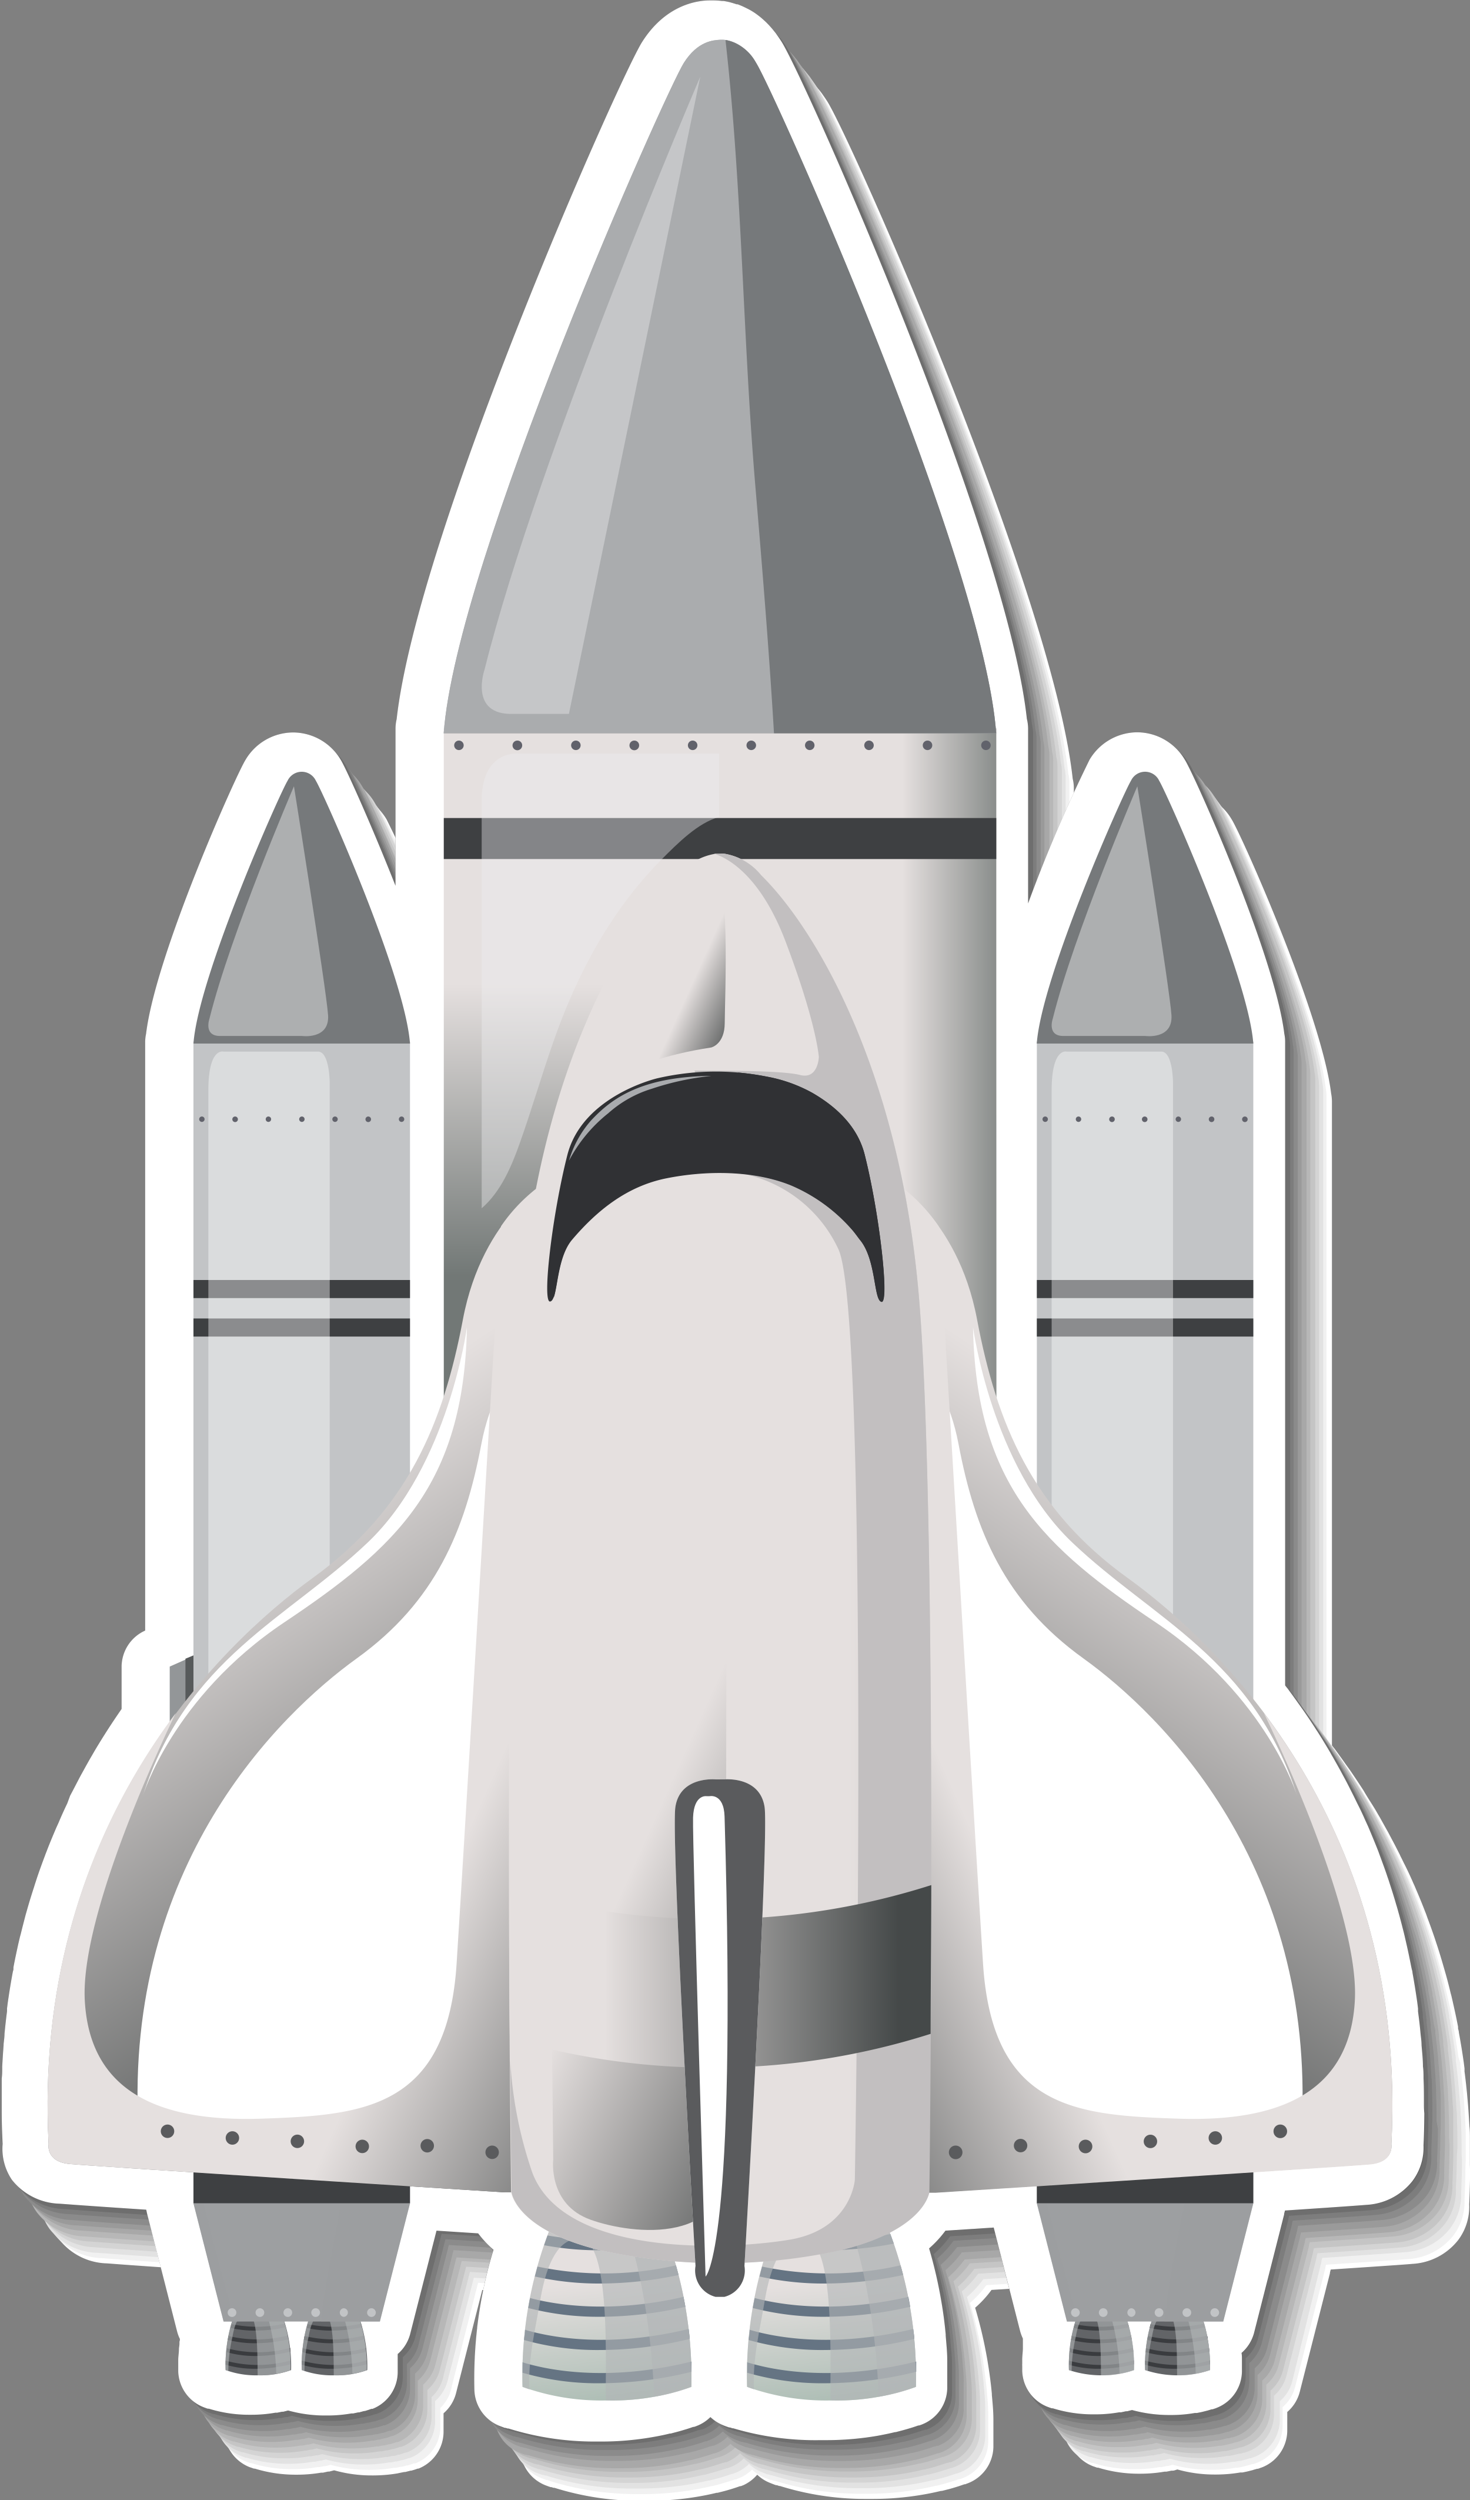 <svg xmlns="http://www.w3.org/2000/svg" xmlns:xlink="http://www.w3.org/1999/xlink" viewBox="0 0 179.63 305.39"><rect x="0" y="0" width="179.63" height="305.39" fill="#808080" stroke="none"/><defs><style>.cls-1{isolation:isolate;}.cls-2,.cls-20,.cls-23,.cls-32,.cls-41,.cls-44,.cls-49{mix-blend-mode:multiply;}.cls-27,.cls-3,.cls-42{fill:#fff;}.cls-4{fill:#f1f1f1;}.cls-5{fill:#e2e2e2;}.cls-6{fill:#d4d4d4;}.cls-7{fill:#c5c5c5;}.cls-8{fill:#b7b7b7;}.cls-9{fill:#a8a8a8;}.cls-10{fill:#9a9a9a;}.cls-11{fill:#8b8b8b;}.cls-12{fill:#7d7d7d;}.cls-13{fill:#6e6e6e;}.cls-14{fill:#606060;}.cls-15{fill:#939698;}.cls-16{fill:#575a5b;}.cls-17{fill:#626467;}.cls-18{fill:url(#linear-gradient);}.cls-19{fill:#3a3c3f;}.cls-20{fill:#b3b5b8;opacity:0.6;}.cls-21{fill:url(#linear-gradient-2);}.cls-22,.cls-23{fill:#9d9fa1;}.cls-23{opacity:0.5;}.cls-24{fill:#c2c4c6;}.cls-25{fill:#3e4042;}.cls-26{fill:#76797b;}.cls-27,.cls-34{opacity:0.4;}.cls-28{fill:#61626b;}.cls-29{fill:url(#linear-gradient-3);}.cls-30{fill:url(#linear-gradient-4);}.cls-31{fill:url(#linear-gradient-5);}.cls-32{fill:url(#linear-gradient-6);}.cls-33{fill:#aaacae;}.cls-34{fill:#efeff0;}.cls-34,.cls-42,.cls-46,.cls-47,.cls-50{mix-blend-mode:screen;}.cls-35{fill:url(#linear-gradient-7);}.cls-36{fill:url(#linear-gradient-8);}.cls-37{fill:#657483;}.cls-38{fill:url(#linear-gradient-9);}.cls-39{fill:url(#linear-gradient-10);}.cls-40{fill:url(#linear-gradient-11);}.cls-41{fill:url(#linear-gradient-12);}.cls-43{fill:url(#linear-gradient-13);}.cls-44{fill:url(#linear-gradient-14);}.cls-45{fill:url(#linear-gradient-15);}.cls-46{fill:url(#linear-gradient-16);}.cls-47{fill:url(#linear-gradient-17);}.cls-48{fill:#c2bfc0;}.cls-49{fill:#303134;}.cls-50{fill:#a9abae;}.cls-51{fill:url(#linear-gradient-18);}.cls-52{fill:#5a5b5d;}</style><linearGradient id="linear-gradient" x1="136.68" y1="281.51" x2="138.69" y2="298.21" gradientUnits="userSpaceOnUse"><stop offset="0.46" stop-color="#e5e0df"/><stop offset="1" stop-color="#8ca99c"/></linearGradient><linearGradient id="linear-gradient-2" x1="145.99" y1="281.51" x2="147.99" y2="298.21" xlink:href="#linear-gradient"/><linearGradient id="linear-gradient-3" x1="33.63" y1="281.51" x2="35.63" y2="298.21" xlink:href="#linear-gradient"/><linearGradient id="linear-gradient-4" x1="42.93" y1="281.51" x2="44.94" y2="298.21" xlink:href="#linear-gradient"/><linearGradient id="linear-gradient-5" x1="87.98" y1="40.88" x2="87.98" y2="155.83" gradientUnits="userSpaceOnUse"><stop offset="0.69" stop-color="#e5e0df"/><stop offset="1" stop-color="#727876"/></linearGradient><linearGradient id="linear-gradient-6" x1="78" y1="175.43" x2="124.77" y2="175.43" xlink:href="#linear-gradient-5"/><linearGradient id="linear-gradient-7" x1="100.7" y1="263.37" x2="105.92" y2="306.88" xlink:href="#linear-gradient"/><linearGradient id="linear-gradient-8" x1="102.61" y1="263.14" x2="107.83" y2="306.65" xlink:href="#linear-gradient"/><linearGradient id="linear-gradient-9" x1="73.26" y1="263.37" x2="78.47" y2="306.88" xlink:href="#linear-gradient"/><linearGradient id="linear-gradient-10" x1="75.17" y1="263.14" x2="80.38" y2="306.65" xlink:href="#linear-gradient"/><linearGradient id="linear-gradient-11" x1="-8.85" y1="136.66" x2="70.58" y2="254.11" gradientUnits="userSpaceOnUse"><stop offset="0.46" stop-color="#e5e0df"/><stop offset="1" stop-color="#454949"/></linearGradient><linearGradient id="linear-gradient-12" x1="32.52" y1="205.28" x2="100.87" y2="236.07" xlink:href="#linear-gradient-11"/><linearGradient id="linear-gradient-13" x1="851.83" y1="136.66" x2="931.26" y2="254.11" gradientTransform="matrix(-1, 0, 0, 1, 1042.2, 0)" xlink:href="#linear-gradient-11"/><linearGradient id="linear-gradient-14" x1="893.2" y1="205.28" x2="961.55" y2="236.07" gradientTransform="matrix(-1, 0, 0, 1, 1042.2, 0)" xlink:href="#linear-gradient-11"/><linearGradient id="linear-gradient-15" x1="61.16" y1="195.11" x2="126.88" y2="195.11" gradientUnits="userSpaceOnUse"><stop offset="0.69" stop-color="#e5e0df"/><stop offset="1" stop-color="#b2b8b4"/></linearGradient><linearGradient id="linear-gradient-16" x1="59.18" y1="205.07" x2="119.53" y2="232.26" xlink:href="#linear-gradient-11"/><linearGradient id="linear-gradient-17" x1="80.13" y1="123.71" x2="94.1" y2="130" xlink:href="#linear-gradient-11"/><linearGradient id="linear-gradient-18" x1="46.04" y1="246.14" x2="112.58" y2="246.14" xlink:href="#linear-gradient-11"/></defs><g class="cls-1"><g id="Layer_1" data-name="Layer 1"><g class="cls-2"><path class="cls-3" d="M98.26,17.93ZM182.4,269.14v-.43c0-.93,0-1.86,0-2.79,0-.49,0-1-.06-1.47-.05-.86-.1-1.72-.17-2.59l-.12-1.39c-.09-.92-.19-1.83-.31-2.73l0-.36-.09-.72c-.18-1.27-.38-2.5-.6-3.66,0-.17-.06-.33-.1-.5l0-.22c-.19-1-.39-1.91-.6-2.84-.07-.33-.15-.65-.23-1l-.07-.24c-.18-.76-.37-1.51-.58-2.26l-.36-1.25q-.32-1.1-.66-2.16l-.08-.24-.3-.91c-.28-.82-.57-1.63-.87-2.42l-.08-.23c-.06-.17-.12-.34-.19-.5-.38-1-.8-2-1.23-3-.07-.18-.16-.36-.24-.54l-.12-.28c-.32-.71-.64-1.41-1-2.1-.14-.29-.28-.58-.43-.87l-.07-.16c-.31-.61-.61-1.21-.93-1.8l-.53-1c-.34-.6-.67-1.2-1-1.79l-.15-.25-.34-.59c-.47-.79-1-1.56-1.43-2.32l-.11-.18c-.53-.82-1.06-1.61-1.6-2.4l-.49-.68c-.38-.54-.76-1.07-1.2-1.67l-.19-.26-.17-.21-.16-.21V139.28a5.36,5.36,0,0,0-.1-1c-1.17-9.64-11-31.68-12.16-33.48a6.78,6.78,0,0,0-5.73-3.35h-.17a6.77,6.77,0,0,0-5.74,3.36A179.16,179.16,0,0,0,134,122.38V101a4.91,4.91,0,0,0-.14-1.16c-2.47-22.69-27.21-78.41-30-82.75-.23-.36-.46-.68-.68-1l-.17-.22c-.24-.3-.49-.58-.73-.84l-.08-.08-.07-.06h0c-.23-.22-.45-.43-.72-.65l-.16-.14c-.27-.22-.54-.41-.83-.61l-.16-.1c-.25-.15-.49-.29-.69-.39l-.2-.1a9,9,0,0,0-.88-.37l-.14-.05a6.25,6.25,0,0,0-.72-.21l-.1,0c-.28-.07-.55-.11-.8-.15l-.13,0a8.65,8.65,0,0,0-1.23-.06h-.22c-1.53,0-5.39.49-8.29,5.06-2.76,4.34-27.47,60-30,82.72a4.68,4.68,0,0,0-.15,1.19v19.17a167,167,0,0,0-6.68-15.37,6.79,6.79,0,0,0-5.73-3.36H44.2a6.79,6.79,0,0,0-5.74,3.36c-1.13,1.79-11,23.83-12.15,33.46a5.47,5.47,0,0,0-.1,1v71.9h0a4.87,4.87,0,0,0-2.87,4.43v5.14l-.13.17c-1.11,1.61-2.17,3.27-3.16,4.94l-.3.51-.14.24c-.36.63-.72,1.26-1.07,1.91-.17.3-.33.61-.49.92-.33.62-.66,1.25-1,1.91l-.46.93q-.52,1.1-1,2.22l-.1.22c-.07.16-.15.32-.22.49-.44,1-.86,2-1.24,3-.05.15-.11.3-.16.46l-.07.17c-.31.84-.62,1.69-.91,2.55-.09.26-.18.53-.26.79l-.1.3c-.23.73-.46,1.47-.68,2.21-.12.41-.23.82-.35,1.23q-.32,1.14-.6,2.31l-.08.33c-.07.28-.14.56-.2.83-.22,1-.42,1.94-.62,2.94l0,.19-.09.44c-.21,1.18-.41,2.42-.59,3.67l-.09.7,0,.36c-.12.91-.22,1.83-.31,2.76,0,.41-.08.83-.11,1.25v.14c-.07.86-.13,1.72-.17,2.59,0,.48,0,1-.07,1.46,0,.92,0,1.86,0,2.8v.41c0,.3,0,.6,0,.9,0,1.4,0,2.68.1,3.9a6.73,6.73,0,0,0,1.37,4.38,7.64,7.64,0,0,0,5.61,2.89c.31,0,1.17.11,10.79.75a3.67,3.67,0,0,0,.09.43L30,296.82a4.7,4.7,0,0,0,.33.91c0,.11,0,.22,0,.33s0,.17,0,.25,0,.42-.06.6c0,.42-.06.86-.08,1.31v.84c0,.2,0,.4,0,.61a4.88,4.88,0,0,0,3.1,4.41l.3.1.22.08.12,0a16.9,16.9,0,0,0,5,.74h.21a17.63,17.63,0,0,0,2.89-.25l.08,0,.15,0,.59-.13.16,0,.58-.15.05,0a16.82,16.82,0,0,0,4.6.62h.2a18.18,18.18,0,0,0,2.92-.25l.22-.05.6-.12.13,0,.62-.16.1,0,.44-.13h0l.34-.12,0,0,0,0,.1,0a4.86,4.86,0,0,0,3.07-4.4c0-.22,0-.43,0-.64v-.72a.49.49,0,0,0,0-.12h0v-.06c0-.25,0-.5,0-.76v-.06h0a4.82,4.82,0,0,0,1.53-2.47l3.2-12.59,5.09.32a13.39,13.39,0,0,0,1.89,2,55.2,55.2,0,0,0-2,9.48v.06a53.49,53.49,0,0,0-.34,7.58,4.88,4.88,0,0,0,3,4.38s.24.1.71.26l.11,0,.24.08.12,0a34.76,34.76,0,0,0,10.57,1.59H82a36.15,36.15,0,0,0,6.23-.54c.75-.13,1.5-.29,2.13-.44l.11,0,.9-.23c.84-.23,1.46-.44,1.84-.58l.1,0,.18-.07.13-.05h0A4.92,4.92,0,0,0,95.31,307a4.74,4.74,0,0,0,1.56,1s.26.11.73.28l.11,0,.29.1.09,0a35,35,0,0,0,10.55,1.58h.77a36.06,36.06,0,0,0,6.23-.54c.76-.13,1.5-.29,2.13-.44l.11,0,.91-.23c.83-.23,1.45-.44,1.83-.58l.1,0,.18-.07.14-.05h0a4.86,4.86,0,0,0,3.13-4.42c0-1.08,0-2.19,0-3.32v-.07c0-1-.1-2-.19-3a.66.66,0,0,0,0-.14c-.13-1.42-.33-2.84-.58-4.3a54.05,54.05,0,0,0-1.46-6.19,13,13,0,0,0,2-2.18l5.91-.37,3.22,12.64a4.82,4.82,0,0,0,.34.92c0,.11,0,.23-.05.35s0,.2,0,.3,0,.4-.05.52c0,.43-.07.86-.09,1.31v1.45a4.87,4.87,0,0,0,3.11,4.41l.29.1.22.08.13,0a16.82,16.82,0,0,0,5,.74h.21a17.75,17.75,0,0,0,2.9-.25l.14,0h0l.09,0,.6-.12.15,0c.2,0,.38-.09.59-.15h0a16.74,16.74,0,0,0,4.59.62h.2a17.75,17.75,0,0,0,2.9-.25l.11,0h0l.14,0,.5-.1.21-.05.52-.13.18-.06.39-.11.11,0,.39-.14.19-.07a4.87,4.87,0,0,0,3-4.38v-1.43h0a.49.49,0,0,0,0-.12c0-.25,0-.5,0-.74v-.06h0a4.82,4.82,0,0,0,1.53-2.47l3.68-14.45c0-.16.07-.32.1-.48,7.83-.52,9.45-.64,9.95-.69a7.64,7.64,0,0,0,5.61-2.89,6.76,6.76,0,0,0,1.36-4.37c.06-1.2.1-2.48.11-3.9Z" transform="translate(-2.78 -4.72)"/><path class="cls-4" d="M97.75,17.26Zm84.14,251.21v-.42c0-.94,0-1.87,0-2.79l-.06-1.47c-.05-.87-.1-1.73-.17-2.59l-.12-1.4c-.09-.92-.19-1.82-.31-2.72l0-.37L181,256c-.18-1.27-.38-2.5-.6-3.66,0-.17-.06-.33-.1-.49l0-.23c-.19-1-.38-1.9-.6-2.84-.07-.33-.15-.65-.24-1l-.06-.25c-.18-.75-.37-1.5-.58-2.25q-.18-.65-.36-1.26c-.21-.73-.43-1.45-.66-2.15l-.08-.25-.3-.91c-.28-.82-.57-1.63-.87-2.42l-.08-.23-.18-.5c-.39-1-.81-2-1.24-3-.08-.18-.15-.36-.24-.54l-.12-.27c-.32-.71-.64-1.41-1-2.11-.14-.29-.28-.58-.43-.86l-.07-.16c-.31-.61-.62-1.22-.93-1.8-.17-.34-.35-.67-.54-1-.33-.61-.66-1.2-1-1.79l-.15-.26-.34-.59c-.47-.79-.95-1.56-1.43-2.31l-.11-.19c-.53-.81-1.06-1.61-1.6-2.39l-.49-.69c-.38-.54-.76-1.07-1.2-1.66l-.19-.26-.17-.21-.16-.22V138.62a5.56,5.56,0,0,0-.1-1c-1.17-9.63-11-31.68-12.16-33.47a6.73,6.73,0,0,0-5.73-3.35h-.17a6.74,6.74,0,0,0-5.74,3.35,180.35,180.35,0,0,0-7.52,17.56V100.36a4.93,4.93,0,0,0-.14-1.17c-2.47-22.69-27.21-78.41-30-82.75-.23-.36-.46-.68-.68-1l-.17-.21c-.24-.31-.49-.59-.73-.85a.6.6,0,0,1-.08-.08l-.07-.06h0c-.23-.23-.45-.43-.71-.66l-.17-.14c-.27-.21-.54-.41-.83-.6l-.16-.1a7.55,7.55,0,0,0-.69-.39l-.2-.11A7,7,0,0,0,98,11.9l-.14,0c-.25-.09-.5-.16-.72-.22l-.1,0-.8-.15h-.13a8.7,8.7,0,0,0-1.23-.07h-.22c-1.53,0-5.39.5-8.29,5.07-2.76,4.33-27.47,60-30,82.72a4.68,4.68,0,0,0-.15,1.19v19.16c-2.94-7.59-6.07-14.4-6.68-15.37a6.74,6.74,0,0,0-5.74-3.35h-.17A6.73,6.73,0,0,0,38,104.15C36.82,106,27,128,25.8,137.61a5.58,5.58,0,0,0-.1,1v71.89h0A4.87,4.87,0,0,0,22.8,215v5.14l-.13.18c-1.11,1.6-2.17,3.27-3.16,4.93l-.3.52-.14.24c-.36.62-.72,1.25-1.07,1.91-.17.3-.33.6-.49.91-.33.62-.66,1.26-1,1.91l-.46.94c-.35.73-.69,1.47-1,2.21l-.1.23c-.07.15-.15.31-.22.48-.44,1-.85,2-1.24,3-.06.15-.11.3-.16.45l-.07.18c-.31.83-.62,1.68-.91,2.54-.09.27-.18.53-.26.8l-.1.29c-.23.73-.46,1.47-.68,2.22-.12.4-.23.81-.35,1.22q-.32,1.14-.6,2.31l-.08.33c-.07.28-.14.56-.2.84-.22,1-.42,1.93-.62,2.93l0,.19-.09.44c-.22,1.18-.41,2.42-.59,3.67l-.09.7,0,.36c-.12.91-.22,1.83-.31,2.76,0,.42-.08.83-.11,1.25v.15c-.07.85-.13,1.71-.17,2.58,0,.49,0,1-.07,1.47,0,.92,0,1.85-.05,2.8v.4c0,.3,0,.6,0,.91,0,1.4,0,2.68.1,3.9a6.76,6.76,0,0,0,1.37,4.38A7.67,7.67,0,0,0,15,280.54c.31,0,1.17.11,10.79.74,0,.14,0,.29.09.43l3.68,14.44a4.79,4.79,0,0,0,.33.92c0,.1,0,.21,0,.32s0,.17,0,.26,0,.42-.06.59c0,.43,0,.87-.08,1.31V301a4.87,4.87,0,0,0,3.1,4.4l.3.11.22.07.12,0a16.57,16.57,0,0,0,5,.74h.21a16.59,16.59,0,0,0,2.89-.25h.08l.15,0,.59-.12.16,0,.58-.15h.05a17.35,17.35,0,0,0,4.59.61h.21a17.1,17.1,0,0,0,2.92-.25l.22,0,.6-.13.13,0c.22-.05.43-.1.62-.16l.1,0,.44-.13h0l.34-.12,0,0,.05,0,.1,0a4.77,4.77,0,0,0,3.07-4.4c0-.22,0-.43,0-.63v-.73a.49.49,0,0,0,0-.12h0v-.06c0-.26,0-.51,0-.77v-.07A4.82,4.82,0,0,0,58,296.15l3.2-12.59,5.09.33a13.39,13.39,0,0,0,1.89,2,51.48,51.48,0,0,0-2,9.48v.06a50.56,50.56,0,0,0-.34,7.58,4.86,4.86,0,0,0,3,4.37l.71.27.11,0,.24.08.12.05a35.47,35.47,0,0,0,10.57,1.59h.78a36.15,36.15,0,0,0,6.23-.54c.75-.13,1.5-.28,2.13-.44l.11,0c.31-.08.6-.15.9-.24.84-.23,1.46-.44,1.84-.57l.1,0,.18-.06.13-.06h0a4.89,4.89,0,0,0,1.69-1.08,5.07,5.07,0,0,0,1.56,1s.26.11.73.27l.11,0,.29.09.09,0a35.53,35.53,0,0,0,10.54,1.59h.78a36.06,36.06,0,0,0,6.23-.54c.76-.13,1.5-.28,2.13-.44l.11,0,.91-.24c.83-.23,1.45-.44,1.84-.57l.09,0,.18-.06.14-.06h0a4.84,4.84,0,0,0,3.13-4.41c0-1.08,0-2.2,0-3.32,0,0,0-.05,0-.08,0-1-.1-2-.19-2.95a.76.76,0,0,0,0-.15c-.17-1.41-.33-2.84-.58-4.29a55.88,55.88,0,0,0-1.46-6.2,12.6,12.6,0,0,0,2-2.17l5.91-.38,3.22,12.64a4.82,4.82,0,0,0,.34.92c0,.12,0,.23,0,.35s0,.2,0,.3,0,.4-.05.53c0,.42-.07.86-.09,1.3V301a4.87,4.87,0,0,0,3.11,4.4l.29.11.22.07.13,0a16.49,16.49,0,0,0,5,.74h.21a16.71,16.71,0,0,0,2.9-.25l.14,0h.1l.59-.13.16,0,.59-.15h0a17.22,17.22,0,0,0,4.59.61h.2a15.78,15.78,0,0,0,2.9-.25l.11,0h0l.14,0,.5-.1.21-.05.52-.13.18-.05.39-.12.11,0,.39-.13.19-.08a4.86,4.86,0,0,0,3-4.37v-1.43h0s0-.08,0-.12c0-.25,0-.5,0-.75v-.07a4.82,4.82,0,0,0,1.53-2.47l3.68-14.44c0-.16.07-.32.1-.49,7.83-.51,9.45-.64,9.95-.68a7.67,7.67,0,0,0,5.61-2.89,6.8,6.8,0,0,0,1.36-4.38c.06-1.2.1-2.48.11-3.9Z" transform="translate(-2.78 -4.72)"/><path class="cls-5" d="M97.24,16.59ZM181.38,267.8v-.42c0-.94,0-1.87-.05-2.79,0-.5,0-1-.06-1.47,0-.87-.1-1.72-.17-2.59l-.12-1.39c-.09-.92-.19-1.83-.31-2.73l0-.37-.09-.71c-.18-1.27-.38-2.5-.6-3.67,0-.16-.06-.33-.1-.49l0-.22c-.19-1-.38-1.91-.6-2.84-.07-.33-.15-.65-.23-1l-.07-.24c-.18-.76-.37-1.51-.58-2.26l-.36-1.26c-.21-.73-.43-1.44-.66-2.15l-.08-.24-.3-.91c-.28-.82-.57-1.63-.87-2.42l-.08-.23c-.06-.17-.12-.34-.19-.5-.39-1-.8-2-1.23-3-.08-.19-.16-.36-.24-.54l-.12-.28c-.32-.71-.64-1.41-1-2.1-.14-.3-.28-.58-.43-.87l-.07-.16-.92-1.8-.54-1c-.34-.6-.67-1.2-1-1.79l-.15-.25-.34-.59c-.47-.79-.95-1.57-1.43-2.32l-.11-.18c-.53-.82-1.06-1.61-1.6-2.4l-.49-.68c-.38-.54-.76-1.07-1.2-1.67l-.19-.26-.17-.21-.16-.21V138a5.36,5.36,0,0,0-.1-1c-1.17-9.64-11-31.68-12.16-33.48a6.73,6.73,0,0,0-5.73-3.35h-.17a6.75,6.75,0,0,0-5.74,3.35A181,181,0,0,0,133,121.05V99.69a5.06,5.06,0,0,0-.14-1.17c-2.47-22.68-27.21-78.4-30-82.74a10.18,10.18,0,0,0-.67-1l-.17-.22c-.24-.3-.49-.58-.73-.84a.6.6,0,0,0-.08-.08l-.07-.07h0c-.23-.22-.45-.43-.71-.66l-.17-.13a9.83,9.83,0,0,0-.83-.61l-.16-.1c-.25-.15-.49-.29-.69-.39l-.2-.1a9,9,0,0,0-.88-.38l-.14,0L96.65,11l-.1,0a6.54,6.54,0,0,0-.8-.15l-.13,0a8.65,8.65,0,0,0-1.23-.06h-.22c-1.53,0-5.39.49-8.29,5.06-2.76,4.34-27.47,60-30,82.72a5.17,5.17,0,0,0-.15,1.19v19.17a165.65,165.65,0,0,0-6.68-15.37,6.72,6.72,0,0,0-5.73-3.36h-.18a6.72,6.72,0,0,0-5.73,3.36c-1.14,1.79-11,23.82-12.16,33.46a5.47,5.47,0,0,0-.1,1v71.9h0a4.85,4.85,0,0,0-2.88,4.43v5.14l-.13.17c-1.11,1.61-2.17,3.27-3.16,4.94l-.3.51-.14.24c-.36.62-.72,1.26-1.07,1.91-.17.3-.33.61-.49.92-.33.62-.66,1.25-1,1.91l-.46.93c-.35.73-.69,1.47-1,2.21l-.1.23-.22.48c-.44,1-.85,2-1.24,3-.06.15-.11.3-.16.45l-.07.18c-.31.84-.62,1.68-.91,2.55-.09.26-.18.53-.26.79l-.1.3c-.23.73-.46,1.47-.68,2.21l-.35,1.22q-.31,1.14-.6,2.31l-.08.34c-.07.28-.14.55-.2.83-.22,1-.42,1.94-.62,2.94l0,.18-.09.45c-.21,1.18-.41,2.41-.59,3.67l-.09.7,0,.35c-.12.92-.22,1.83-.31,2.77,0,.41-.08.83-.11,1.25v.14c-.07.86-.13,1.72-.17,2.59,0,.48,0,1-.07,1.46,0,.92,0,1.86,0,2.8v.41c0,.3,0,.6,0,.9,0,1.4,0,2.68.1,3.9A6.8,6.8,0,0,0,8.85,277a7.64,7.64,0,0,0,5.61,2.89c.31,0,1.17.11,10.79.74,0,.15.05.29.09.43L29,295.48a4.56,4.56,0,0,0,.33.92c0,.11,0,.22,0,.32s0,.18,0,.26,0,.42-.06.6c0,.42-.05.86-.08,1.31v1.45a4.86,4.86,0,0,0,3.1,4.4l.3.11.22.08.12,0a17.25,17.25,0,0,0,5,.74h.21a17.63,17.63,0,0,0,2.89-.25l.08,0,.15,0,.59-.13.16,0,.59-.15,0,0a17.2,17.2,0,0,0,4.59.62h.21a17.13,17.13,0,0,0,2.92-.26l.23,0,.59-.12.13,0,.62-.16.1,0,.44-.14h0l.34-.12h0l0,0,.1,0a4.81,4.81,0,0,0,3.08-4.4V299a.49.49,0,0,0,0-.12h0v-.06c0-.25,0-.51,0-.76V298h0a4.85,4.85,0,0,0,1.53-2.48l3.2-12.58,5.09.32a13.39,13.39,0,0,0,1.89,2,51.48,51.48,0,0,0-2,9.48v.06a71.43,71.43,0,0,0-.34,7.58,4.88,4.88,0,0,0,3,4.38l.71.26.11,0,.24.08.12,0a34.44,34.44,0,0,0,10.57,1.59H81a37.08,37.08,0,0,0,6.23-.54c.75-.13,1.5-.29,2.13-.44l.11,0,.9-.23c.84-.23,1.46-.44,1.84-.58l.1,0,.18-.07.13-.05h0a4.92,4.92,0,0,0,1.69-1.09,4.9,4.9,0,0,0,1.56,1s.26.11.73.28l.11,0,.29.1.09,0a35.63,35.63,0,0,0,10.55,1.58h.77a37.08,37.08,0,0,0,6.23-.54c.76-.13,1.5-.29,2.13-.44l.11,0,.91-.23c.83-.23,1.45-.45,1.84-.58l.09,0,.18-.07.14-.05h0a4.87,4.87,0,0,0,3.13-4.42c0-1.08,0-2.2,0-3.32,0,0,0-.05,0-.07,0-1-.1-2-.19-3a.66.66,0,0,0,0-.14c-.17-1.42-.32-2.84-.58-4.3a54.22,54.22,0,0,0-1.46-6.2,12.6,12.6,0,0,0,2-2.17l5.91-.38,3.22,12.64a4.58,4.58,0,0,0,.34.92c0,.12,0,.24,0,.36s0,.2,0,.3,0,.4,0,.52c0,.42-.07.86-.09,1.31v.84c0,.2,0,.4,0,.61a4.85,4.85,0,0,0,3.1,4.4,2.69,2.69,0,0,0,.29.11l.22.08.13,0a17.16,17.16,0,0,0,5,.74h.21a17.75,17.75,0,0,0,2.9-.25l.14,0h0l.09,0,.6-.12.14,0,.6-.15h0a17.14,17.14,0,0,0,4.59.62h.2a17.65,17.65,0,0,0,2.9-.25l.11,0h0l.14,0,.5-.11.21,0,.52-.14.18-.05.39-.12.11,0,.39-.14.19-.07a4.89,4.89,0,0,0,3-4.38V298.9h0s0-.08,0-.12c0-.25,0-.5,0-.75v0h0a4.85,4.85,0,0,0,1.53-2.48L164.25,281c0-.16.07-.32.1-.48,7.83-.52,9.45-.64,10-.69a7.64,7.64,0,0,0,5.61-2.89,6.79,6.79,0,0,0,1.37-4.38c.05-1.2.09-2.48.1-3.9Z" transform="translate(-2.78 -4.72)"/><path class="cls-6" d="M96.73,15.93Zm84.14,251.21v-.43c0-.93,0-1.86-.05-2.78,0-.5,0-1-.06-1.48-.05-.86-.1-1.72-.17-2.58l-.12-1.4c-.09-.92-.19-1.82-.31-2.73l0-.36-.09-.72c-.18-1.27-.38-2.5-.6-3.66,0-.17-.06-.33-.1-.49l0-.23c-.19-1-.38-1.91-.6-2.84-.07-.33-.15-.65-.23-1l-.07-.25c-.18-.76-.37-1.51-.58-2.26l-.36-1.25c-.21-.73-.43-1.45-.66-2.15l-.08-.25-.3-.91c-.28-.82-.57-1.63-.87-2.42l-.08-.23c-.06-.17-.12-.34-.19-.5-.38-1-.8-2-1.23-3q-.1-.27-.24-.54l-.12-.27c-.32-.71-.64-1.42-1-2.11-.14-.29-.28-.58-.43-.87l-.07-.15c-.31-.61-.62-1.22-.93-1.81l-.53-1c-.34-.61-.67-1.21-1-1.8l-.15-.25-.34-.59c-.47-.79-1-1.56-1.43-2.31l-.11-.19c-.53-.82-1.06-1.61-1.6-2.39l-.49-.69c-.38-.54-.76-1.07-1.2-1.67l-.19-.25-.17-.22-.16-.21V137.28a5.36,5.36,0,0,0-.1-1c-1.17-9.63-11-31.68-12.16-33.47a6.73,6.73,0,0,0-5.73-3.35h-.17a6.73,6.73,0,0,0-5.74,3.35,179.16,179.16,0,0,0-7.52,17.56V99a4.93,4.93,0,0,0-.14-1.17c-2.47-22.69-27.21-78.41-30-82.75-.23-.36-.46-.68-.68-1l-.17-.21c-.24-.31-.49-.59-.73-.85l-.08-.08-.07-.06h0c-.23-.22-.45-.43-.71-.65l-.17-.14a9.71,9.71,0,0,0-.83-.6l-.16-.1a7.87,7.87,0,0,0-.69-.4l-.2-.1a7,7,0,0,0-.88-.37l-.14-.05a6.25,6.25,0,0,0-.72-.21l-.1,0a6.54,6.54,0,0,0-.8-.15h-.13a8.7,8.7,0,0,0-1.23-.07h-.22c-1.53,0-5.39.49-8.29,5.07-2.76,4.33-27.47,60-30,82.72A5.1,5.1,0,0,0,55.26,99v19.16a167,167,0,0,0-6.68-15.37,6.73,6.73,0,0,0-5.73-3.35h-.18a6.71,6.71,0,0,0-5.73,3.35c-1.14,1.8-11,23.83-12.16,33.46a5.47,5.47,0,0,0-.1,1v71.9h0a4.86,4.86,0,0,0-2.88,4.43v5.14l-.13.18c-1.11,1.6-2.17,3.26-3.16,4.93l-.3.51-.14.24c-.36.63-.72,1.26-1.07,1.91l-.49.92c-.33.62-.66,1.26-1,1.91l-.46.94c-.35.72-.69,1.47-1,2.21l-.1.22c-.07.16-.15.32-.22.49-.44,1-.85,2-1.24,3l-.16.45-.07.17c-.31.84-.62,1.69-.91,2.55-.09.26-.18.53-.26.79l-.1.3c-.23.73-.46,1.47-.68,2.21-.12.41-.23.82-.35,1.23-.21.76-.4,1.53-.6,2.31l-.08.33c-.07.28-.14.56-.2.83-.22,1-.42,1.94-.62,2.94l0,.19-.09.44c-.21,1.18-.41,2.42-.59,3.67l-.09.7,0,.36c-.12.91-.22,1.83-.31,2.76,0,.41-.08.83-.11,1.25v.14c-.07.86-.13,1.72-.17,2.59,0,.49,0,1-.07,1.47,0,.92,0,1.85,0,2.79v.41c0,.3,0,.6,0,.91,0,1.39,0,2.67.1,3.9a6.72,6.72,0,0,0,1.37,4.37A7.64,7.64,0,0,0,14,279.2c.31,0,1.17.11,10.79.75a3.67,3.67,0,0,0,.09.43l3.68,14.44a4.79,4.79,0,0,0,.33.92c0,.1,0,.21,0,.32s0,.17,0,.26,0,.42-.06.59c0,.43-.06.86-.08,1.31v1.45a4.88,4.88,0,0,0,3.1,4.41l.3.11.22.07.12,0a17.25,17.25,0,0,0,5,.74h.21a16.59,16.59,0,0,0,2.89-.25h.08l.15,0,.59-.12.16,0,.59-.15h0a17.37,17.37,0,0,0,4.6.61h.2a17.1,17.1,0,0,0,2.92-.25l.23,0,.59-.13.13,0c.22,0,.43-.1.62-.16l.1,0,.44-.13h0l.35-.12,0,0,0,0,.1,0a4.73,4.73,0,0,0,3.08-4.4v-1.36a.49.49,0,0,0,0-.12h0v-.07c0-.25,0-.5,0-.76v-.07A4.82,4.82,0,0,0,57,294.82l3.2-12.59,5.09.33a14.4,14.4,0,0,0,1.89,2,57.87,57.87,0,0,0-2,9.47v.07a60,60,0,0,0-.34,7.58,4.87,4.87,0,0,0,3,4.37l.71.27.11,0,.24.08.12,0a35.06,35.06,0,0,0,10.57,1.6h.78a36.15,36.15,0,0,0,6.23-.54c.75-.13,1.5-.29,2.13-.44l.11,0,.9-.24c.84-.23,1.46-.44,1.84-.57l.1,0,.18-.07.13-.05h0a4.89,4.89,0,0,0,1.69-1.08,4.87,4.87,0,0,0,1.56,1s.26.12.73.28l.11,0,.29.09.09,0a34.89,34.89,0,0,0,10.55,1.59h.77a36.06,36.06,0,0,0,6.23-.54c.76-.13,1.5-.29,2.13-.44l.11,0,.91-.24c.83-.23,1.45-.44,1.84-.57l.09,0,.18-.07.14-.05h0a4.85,4.85,0,0,0,3.13-4.41c0-1.09,0-2.2,0-3.33v-.07c0-1-.1-2-.19-3a.66.66,0,0,0,0-.14c-.15-1.41-.33-2.84-.58-4.3a54.05,54.05,0,0,0-1.46-6.19,13.4,13.4,0,0,0,2-2.17l5.91-.38,3.22,12.64a4.82,4.82,0,0,0,.34.92c0,.11,0,.23-.05.35s0,.2,0,.3,0,.4-.05.52c0,.43-.07.86-.09,1.31v1.45a4.87,4.87,0,0,0,3.11,4.41l.29.11.22.07.13,0a17.23,17.23,0,0,0,5,.74h.21a15.78,15.78,0,0,0,2.9-.25l.14,0h.1l.6-.13.14,0,.6-.16h0a17.22,17.22,0,0,0,4.59.61h.2a15.78,15.78,0,0,0,2.9-.25l.11,0h0l.14,0,.5-.1.21-.05.52-.13.18,0,.39-.12.11,0,.39-.14.19-.07a4.87,4.87,0,0,0,3-4.37v-1.44h0s0-.08,0-.12c0-.26,0-.5,0-.75v-.07a4.82,4.82,0,0,0,1.53-2.47l3.68-14.44c0-.16.07-.32.1-.49,7.83-.51,9.45-.64,9.95-.69a7.64,7.64,0,0,0,5.61-2.89,6.76,6.76,0,0,0,1.36-4.37c.06-1.2.1-2.48.11-3.9Z" transform="translate(-2.78 -4.72)"/><path class="cls-7" d="M96.22,15.26Zm84.14,251.21v-.42c0-.94,0-1.87,0-2.79,0-.5,0-1-.06-1.47-.05-.87-.1-1.73-.17-2.59l-.12-1.39c-.09-.92-.19-1.83-.31-2.73l0-.37-.09-.72c-.18-1.26-.38-2.49-.6-3.66,0-.16-.06-.33-.1-.49l0-.22c-.19-1-.38-1.91-.6-2.85-.07-.32-.15-.65-.23-1l-.07-.25c-.18-.75-.37-1.5-.58-2.25l-.36-1.26c-.21-.73-.43-1.45-.66-2.15l-.08-.25-.3-.9c-.28-.83-.57-1.63-.87-2.42l-.08-.24c-.06-.16-.12-.33-.19-.5-.38-1-.8-2-1.23-3-.07-.18-.15-.36-.23-.53l-.13-.28c-.32-.71-.64-1.41-1-2.11-.14-.29-.28-.58-.43-.86l-.07-.16c-.31-.61-.61-1.21-.93-1.8-.17-.34-.35-.67-.53-1-.34-.61-.67-1.2-1-1.79l-.15-.25-.34-.59c-.47-.79-.94-1.57-1.43-2.32l-.11-.18c-.53-.82-1.06-1.62-1.6-2.4l-.49-.68c-.38-.54-.76-1.07-1.2-1.67l-.19-.26-.17-.21-.16-.21V136.62a5.36,5.36,0,0,0-.1-1c-1.17-9.64-11-31.68-12.16-33.48a6.73,6.73,0,0,0-5.73-3.35h-.17a6.75,6.75,0,0,0-5.74,3.35A180.35,180.35,0,0,0,132,119.71V98.36a5.06,5.06,0,0,0-.14-1.17c-2.47-22.68-27.21-78.41-30-82.75-.23-.36-.46-.68-.68-1l-.17-.22a10.49,10.49,0,0,0-.73-.84.6.6,0,0,0-.08-.08l-.07-.07h0c-.22-.23-.45-.43-.71-.66a1.92,1.92,0,0,0-.17-.13,9.83,9.83,0,0,0-.83-.61l-.16-.1c-.25-.15-.49-.29-.69-.39a1.24,1.24,0,0,0-.2-.1,9,9,0,0,0-.88-.38l-.14,0c-.25-.09-.5-.16-.72-.22l-.1,0a6.54,6.54,0,0,0-.8-.15l-.13,0a8.65,8.65,0,0,0-1.23-.06h-.22c-1.53,0-5.39.5-8.29,5.07-2.76,4.34-27.47,60-30,82.72a5.17,5.17,0,0,0-.15,1.19v19.17c-2.94-7.6-6.07-14.41-6.68-15.38a6.73,6.73,0,0,0-5.73-3.35h-.18a6.73,6.73,0,0,0-5.73,3.35c-1.14,1.8-11,23.83-12.16,33.47a5.38,5.38,0,0,0-.1,1v71.89l0,0A4.84,4.84,0,0,0,21.27,213v5.13l-.13.18C20,219.88,19,221.54,18,223.2l-.3.52-.14.24c-.36.62-.72,1.25-1.07,1.91-.17.3-.33.61-.49.91-.33.63-.66,1.26-1,1.91l-.46.94c-.35.73-.69,1.47-1,2.21l-.1.23c-.07.16-.15.31-.22.48-.44,1-.85,2-1.24,3l-.16.45-.07.18c-.31.84-.62,1.68-.91,2.55-.09.26-.18.52-.26.79l-.1.29c-.23.74-.46,1.47-.68,2.22-.12.4-.23.81-.35,1.22-.21.76-.4,1.53-.6,2.31l-.08.33c-.07.28-.14.56-.2.84-.22,1-.42,1.93-.62,2.93l0,.19c0,.15-.06.29-.09.45-.21,1.17-.41,2.41-.59,3.66l-.09.7,0,.36c-.12.91-.22,1.83-.31,2.76,0,.42-.08.84-.11,1.25v.15c-.07.85-.13,1.72-.17,2.59,0,.48-.05,1-.07,1.46,0,.92,0,1.85,0,2.8v.41c0,.3,0,.6,0,.9,0,1.4,0,2.68.1,3.9a6.82,6.82,0,0,0,1.37,4.38,7.64,7.64,0,0,0,5.61,2.89c.31,0,1.17.11,10.79.74a3,3,0,0,0,.09.43L28,294.15a4.79,4.79,0,0,0,.33.92c0,.11,0,.21,0,.32s0,.18,0,.26,0,.42-.06.59c0,.43-.06.87-.08,1.31V299a4.87,4.87,0,0,0,3.1,4.4l.3.11.22.08.12,0a17,17,0,0,0,5,.73h.21a16.61,16.61,0,0,0,2.89-.26H40l.15,0,.59-.12.16,0,.59-.15h0a17,17,0,0,0,4.6.61h.2a17.13,17.13,0,0,0,2.92-.26l.23,0,.59-.12.13,0,.62-.16.1,0,.44-.14h0l.34-.12h0l.05,0,.1,0A4.82,4.82,0,0,0,55,299v-1.35a.49.49,0,0,0,0-.12h0v-.06c0-.26,0-.51,0-.77v-.05h0a4.85,4.85,0,0,0,1.53-2.48l3.21-12.58,5.08.32a13.39,13.39,0,0,0,1.89,2,58.21,58.21,0,0,0-2,9.48v.06a60.09,60.09,0,0,0-.34,7.58,4.86,4.86,0,0,0,3,4.37l.71.27.11,0,.24.08.12,0a34.76,34.76,0,0,0,10.57,1.59h.78a37.16,37.16,0,0,0,6.23-.53c.75-.14,1.5-.29,2.13-.45l.11,0,.9-.23c.84-.24,1.46-.45,1.84-.58l.1,0,.18-.07.13,0h0a4.92,4.92,0,0,0,1.69-1.09,4.9,4.9,0,0,0,1.56,1s.26.11.73.27l.11,0,.29.1.09,0a36,36,0,0,0,10.55,1.58h.77a37.07,37.07,0,0,0,6.23-.53c.76-.14,1.5-.29,2.13-.45l.11,0,.91-.23c.83-.24,1.45-.45,1.84-.58l.09,0,.18-.07.14,0h0a4.85,4.85,0,0,0,3.13-4.42c0-1.08,0-2.2,0-3.32v-.07c0-1-.1-2-.19-3a.66.66,0,0,0,0-.14c-.15-1.42-.32-2.85-.58-4.3a54.22,54.22,0,0,0-1.46-6.2,12.6,12.6,0,0,0,2-2.17l5.91-.38,3.22,12.64a4.82,4.82,0,0,0,.34.92c0,.12,0,.24,0,.36s0,.2,0,.3,0,.39-.05.52c0,.42-.07.86-.09,1.3v.85c0,.2,0,.4,0,.61a4.84,4.84,0,0,0,3.1,4.4l.29.11.22.08.13,0a16.92,16.92,0,0,0,5,.73h.2a16.72,16.72,0,0,0,2.9-.26l.14,0h0l.09,0,.6-.12.15,0,.59-.15h0a16.81,16.81,0,0,0,4.59.61h.2a16.72,16.72,0,0,0,2.9-.26h.13l.14,0,.5-.11.21-.05.52-.13.18-.05.39-.12.11,0,.39-.13.19-.08a4.86,4.86,0,0,0,3-4.37v-1.43h0a.49.49,0,0,0,0-.12c0-.25,0-.5,0-.75v-.05h0a4.89,4.89,0,0,0,1.53-2.48l3.68-14.44c0-.16.07-.32.1-.48,7.83-.52,9.45-.65,9.95-.69a7.64,7.64,0,0,0,5.61-2.89,6.74,6.74,0,0,0,1.36-4.38c.06-1.2.1-2.48.11-3.9Z" transform="translate(-2.78 -4.72)"/><path class="cls-8" d="M95.71,14.6Zm84.14,251.21v-.43c0-.93,0-1.86-.05-2.79,0-.49,0-1-.06-1.47,0-.86-.1-1.72-.17-2.59l-.12-1.39c-.09-.92-.19-1.83-.31-2.73l0-.36-.09-.72c-.18-1.27-.38-2.5-.6-3.66l-.09-.5-.05-.22c-.19-1-.38-1.91-.6-2.84-.07-.33-.15-.65-.23-1l-.07-.25c-.18-.76-.37-1.51-.58-2.26l-.36-1.25c-.21-.73-.43-1.45-.66-2.15l-.08-.25-.3-.91c-.28-.82-.57-1.63-.86-2.42l-.09-.23-.18-.5c-.39-1-.81-2-1.24-3-.07-.18-.15-.36-.23-.54l-.13-.28c-.32-.7-.64-1.41-1-2.1-.14-.29-.28-.58-.43-.87l-.07-.16c-.31-.61-.61-1.21-.92-1.8l-.54-1c-.34-.6-.67-1.2-1-1.79l-.15-.25-.34-.59c-.47-.79-.94-1.56-1.43-2.32l-.11-.18c-.53-.82-1.06-1.61-1.6-2.4l-.49-.68c-.38-.54-.76-1.07-1.2-1.67l-.19-.25-.17-.22-.16-.21V136a5.36,5.36,0,0,0-.1-1c-1.17-9.64-11-31.68-12.16-33.48a6.73,6.73,0,0,0-5.73-3.35h-.17a6.73,6.73,0,0,0-5.74,3.36,179.16,179.16,0,0,0-7.52,17.56V97.69a4.91,4.91,0,0,0-.14-1.16c-2.47-22.69-27.21-78.41-30-82.75-.23-.36-.46-.68-.68-1l-.17-.22c-.24-.3-.49-.58-.73-.84l-.08-.08-.07-.06h0c-.22-.22-.45-.43-.71-.65l-.17-.14c-.27-.22-.54-.41-.83-.61l-.16-.1c-.25-.15-.49-.29-.69-.39l-.19-.1A7.9,7.9,0,0,0,96,9.24l-.14-.05c-.25-.08-.5-.16-.72-.21L95,9a6.54,6.54,0,0,0-.8-.15l-.13,0a10.43,10.43,0,0,0-1.23-.06h-.22c-1.53,0-5.39.49-8.29,5.06-2.76,4.34-27.47,60-30,82.72a5.17,5.17,0,0,0-.14,1.19v19.17c-3-7.59-6.08-14.41-6.69-15.37a6.72,6.72,0,0,0-5.73-3.36h-.18a6.7,6.7,0,0,0-5.73,3.36c-1.14,1.79-11,23.83-12.16,33.46a5.47,5.47,0,0,0-.1,1v71.9h0a4.86,4.86,0,0,0-2.88,4.43v5.14l-.13.18c-1.11,1.6-2.17,3.26-3.16,4.93l-.3.51-.14.24c-.36.63-.72,1.26-1.07,1.91-.17.3-.33.61-.49.92-.33.62-.66,1.25-1,1.91L14,229q-.53,1.09-1,2.22l-.1.22c-.07.16-.15.32-.22.49-.44,1-.86,2-1.24,3,0,.15-.11.3-.16.46l-.07.17c-.31.84-.62,1.69-.91,2.55-.09.26-.18.53-.26.79l-.1.3c-.23.73-.46,1.47-.68,2.21-.12.41-.23.82-.35,1.23-.21.76-.4,1.53-.6,2.31l-.08.33c-.07.28-.14.56-.2.83-.22,1-.42,1.94-.62,2.94l0,.19-.09.44c-.21,1.18-.41,2.42-.59,3.67l-.09.7,0,.36c-.12.91-.22,1.83-.31,2.76,0,.41-.08.83-.11,1.25v.14c-.07.86-.13,1.72-.17,2.59,0,.49,0,1-.07,1.47,0,.92,0,1.85-.05,2.79v.41c0,.3,0,.6,0,.9,0,1.4,0,2.68.1,3.9A6.79,6.79,0,0,0,7.32,275a7.64,7.64,0,0,0,5.61,2.89c.31,0,1.17.11,10.79.75l.09.43,3.68,14.44a4.79,4.79,0,0,0,.33.92c0,.1,0,.21,0,.32s0,.17,0,.26,0,.42-.06.59c0,.42-.06.86-.08,1.31v1.45a4.88,4.88,0,0,0,3.1,4.41l.3.11.22.07.12,0a16.57,16.57,0,0,0,5,.74h.21a17.63,17.63,0,0,0,2.89-.25l.08,0,.15,0,.59-.12.16,0,.59-.15,0,0a16.88,16.88,0,0,0,4.6.62h.2a18.18,18.18,0,0,0,2.92-.25l.23,0,.59-.12.13,0,.62-.16.1,0,.44-.13h0l.34-.12,0,0,.05,0,.1,0a4.92,4.92,0,0,0,3.08-4.4V297a.49.49,0,0,0,0-.12h0v-.06c0-.26,0-.51,0-.77V296h0A4.82,4.82,0,0,0,56,293.49L59.2,280.9l5.08.32a13.39,13.39,0,0,0,1.89,2,58.21,58.21,0,0,0-2,9.48v.07a59.93,59.93,0,0,0-.34,7.57,4.88,4.88,0,0,0,3,4.38s.24.1.71.26l.11,0,.24.08.12,0a34.13,34.13,0,0,0,10.57,1.59h.78a36.15,36.15,0,0,0,6.23-.54c.75-.13,1.5-.29,2.13-.44l.11,0,.9-.23c.84-.23,1.46-.45,1.84-.58l.1,0,.18-.07.13-.05h0a4.78,4.78,0,0,0,1.69-1.09,4.74,4.74,0,0,0,1.56,1s.26.11.73.28l.11,0,.29.1.1,0a35.89,35.89,0,0,0,10.54,1.58h.77a36.06,36.06,0,0,0,6.23-.54c.76-.13,1.5-.29,2.13-.44l.11,0,.91-.23c.83-.23,1.45-.45,1.84-.58l.09,0,.18-.07.14-.05h0a4.84,4.84,0,0,0,3.13-4.42c0-1.08,0-2.19,0-3.32V297c0-1-.11-2-.2-3a.66.66,0,0,0,0-.14c-.15-1.41-.32-2.84-.58-4.29a53.72,53.72,0,0,0-1.46-6.2,12.63,12.63,0,0,0,2-2.18l5.91-.37,3.22,12.64a4.82,4.82,0,0,0,.34.92c0,.11,0,.23,0,.35s0,.2,0,.3,0,.4,0,.52c0,.43-.07.86-.08,1.31a.49.49,0,0,0,0,.12v.72c0,.2,0,.41,0,.61a4.85,4.85,0,0,0,3.1,4.41l.29.11.22.07.13,0a16.51,16.51,0,0,0,5,.74h.2a17.75,17.75,0,0,0,2.9-.25.58.58,0,0,1,.14,0h0l.09,0,.6-.12.15,0,.59-.16h0a17.22,17.22,0,0,0,4.59.61h.21a17.63,17.63,0,0,0,2.89-.25l.11,0h0l.14,0,.5-.1.21-.05.52-.13.18-.05.39-.12.11,0,.39-.14.19-.07a4.87,4.87,0,0,0,3-4.38V296.9h0a.57.57,0,0,0,0-.12c0-.25,0-.5,0-.74V296h0a4.76,4.76,0,0,0,1.53-2.47l3.68-14.44c0-.17.07-.33.1-.49,7.83-.52,9.46-.64,10-.69a7.64,7.64,0,0,0,5.61-2.89,6.78,6.78,0,0,0,1.37-4.37c.05-1.2.09-2.48.1-3.9Z" transform="translate(-2.78 -4.72)"/><path class="cls-9" d="M95.2,13.93Zm84.14,251.21v-.42c0-.94,0-1.87-.05-2.79,0-.5,0-1-.06-1.47-.05-.87-.1-1.73-.17-2.59l-.12-1.4c-.09-.91-.19-1.82-.31-2.72l0-.37-.09-.72c-.18-1.27-.38-2.5-.6-3.66,0-.17-.06-.33-.1-.49l0-.23c-.19-.95-.38-1.9-.6-2.84-.07-.33-.15-.65-.23-1l-.07-.25c-.18-.75-.37-1.5-.58-2.26l-.36-1.25c-.21-.73-.43-1.45-.66-2.15l-.08-.25-.3-.91c-.28-.82-.57-1.63-.87-2.42l-.08-.23-.18-.5c-.39-1-.81-2-1.24-3-.07-.18-.16-.36-.23-.53l-.13-.28c-.32-.71-.64-1.41-1-2.11-.14-.29-.28-.58-.43-.86l-.07-.16c-.31-.61-.61-1.22-.92-1.8l-.54-1c-.34-.61-.67-1.2-1-1.79l-.15-.26-.34-.59c-.47-.78-.94-1.56-1.43-2.31l-.11-.19c-.53-.81-1.06-1.61-1.6-2.39l-.49-.69c-.38-.53-.76-1.07-1.2-1.66l-.19-.26-.17-.21c-.05-.07-.11-.14-.16-.22V135.29a4.62,4.62,0,0,0-.1-1c-1.17-9.64-11-31.69-12.16-33.48a6.73,6.73,0,0,0-5.73-3.35h-.17a6.76,6.76,0,0,0-5.74,3.35,180.35,180.35,0,0,0-7.52,17.56V97a4.93,4.93,0,0,0-.14-1.17c-2.47-22.69-27.21-78.41-30-82.75-.23-.36-.46-.68-.68-1l-.17-.21c-.24-.31-.49-.59-.73-.85a.6.6,0,0,1-.08-.08l-.06-.06h0c-.23-.23-.45-.43-.71-.66l-.17-.14a9.71,9.71,0,0,0-.83-.6l-.16-.1a7.55,7.55,0,0,0-.69-.39L96.36,9a7.94,7.94,0,0,0-.89-.38l-.14,0a6.4,6.4,0,0,0-.72-.22l-.1,0a6.65,6.65,0,0,0-.8-.16h-.13a8.7,8.7,0,0,0-1.23-.07h-.22c-1.53,0-5.39.5-8.29,5.07-2.76,4.33-27.47,60-30,82.72A5.17,5.17,0,0,0,53.73,97v19.16c-2.94-7.59-6.07-14.4-6.68-15.37a6.73,6.73,0,0,0-5.73-3.35h-.18a6.73,6.73,0,0,0-5.73,3.35c-1.14,1.8-11,23.83-12.16,33.46a5.58,5.58,0,0,0-.1,1v71.89h0a4.86,4.86,0,0,0-2.88,4.43v5.14l-.12.18C19,218.54,18,220.21,17,221.87l-.3.52-.14.24c-.36.62-.72,1.25-1.07,1.91-.17.3-.33.6-.49.91-.33.62-.66,1.26-1,1.91l-.46.94c-.35.73-.69,1.47-1,2.21l-.1.23c-.07.16-.15.31-.22.48-.44,1-.85,2-1.24,3l-.16.45-.07.18c-.31.83-.62,1.68-.91,2.54-.09.27-.18.53-.26.8l-.1.29c-.23.73-.46,1.47-.68,2.22-.12.4-.23.81-.35,1.22-.21.76-.4,1.53-.6,2.31l-.08.33c-.07.28-.14.56-.2.84-.22,1-.42,1.93-.62,2.93l0,.19-.09.44c-.21,1.18-.41,2.42-.59,3.67l-.09.7,0,.36c-.12.91-.22,1.83-.31,2.76,0,.42-.08.83-.11,1.25v.15c-.07.85-.12,1.71-.17,2.58,0,.49,0,1-.07,1.47,0,.92,0,1.85,0,2.8v.4c0,.3,0,.6,0,.91,0,1.4,0,2.68.1,3.9a6.82,6.82,0,0,0,1.37,4.38,7.67,7.67,0,0,0,5.61,2.89c.31,0,1.17.11,10.79.74,0,.14.05.29.09.43L27,292.82a4.79,4.79,0,0,0,.33.92c0,.11,0,.21,0,.32s0,.17,0,.26,0,.42-.06.59c0,.43-.06.87-.08,1.31v1.46a4.87,4.87,0,0,0,3.1,4.4l.3.11.22.07.12,0a16.63,16.63,0,0,0,5,.74H36a16.59,16.59,0,0,0,2.89-.25H39l.15,0,.59-.12.16,0,.59-.15h0a17.37,17.37,0,0,0,4.6.61h.2a17.1,17.1,0,0,0,2.92-.25l.23,0,.59-.13.13,0,.62-.17.1,0,.44-.14h0l.34-.12,0,0,0,0,.1,0a4.81,4.81,0,0,0,3.07-4.4c0-.21,0-.43,0-.63v-.73a.37.37,0,0,0,0-.11h0v-.06c0-.26,0-.51,0-.77v-.05h0a4.89,4.89,0,0,0,1.53-2.48l3.2-12.59,5.09.33a13.39,13.39,0,0,0,1.89,2,58.21,58.21,0,0,0-2,9.48v.06a60.09,60.09,0,0,0-.34,7.58,4.86,4.86,0,0,0,3,4.37l.71.27.11,0,.24.07.12,0a34.76,34.76,0,0,0,10.57,1.59h.78a36.15,36.15,0,0,0,6.23-.54c.75-.13,1.5-.28,2.13-.44l.11,0,.9-.24c.84-.23,1.46-.44,1.84-.57l.1,0,.18-.06.13-.05h0a4.75,4.75,0,0,0,1.69-1.08,5.07,5.07,0,0,0,1.56,1s.26.11.73.27l.11,0,.29.1.1,0a35.89,35.89,0,0,0,10.54,1.58h.77a36.06,36.06,0,0,0,6.23-.54c.76-.13,1.5-.28,2.13-.44l.11,0,.91-.24c.83-.23,1.45-.44,1.84-.57l.09,0,.18-.06.14-.05h0a4.84,4.84,0,0,0,3.13-4.41c0-1.08,0-2.2,0-3.32v-.08c0-1-.1-2-.2-2.95a.76.76,0,0,0,0-.15c-.15-1.41-.32-2.84-.58-4.29a54.22,54.22,0,0,0-1.46-6.2,12.6,12.6,0,0,0,2-2.17l5.91-.38L130,292.82a4.82,4.82,0,0,0,.34.92c0,.12,0,.23-.05.35s0,.2,0,.3,0,.4-.05.53c0,.42-.07.86-.09,1.3v1.46a4.87,4.87,0,0,0,3.11,4.4l.3.11.21.07.13,0a16.82,16.82,0,0,0,5,.74h.21a16.71,16.71,0,0,0,2.9-.25l.14,0h.1l.6-.13.15,0,.59-.15h0a17.22,17.22,0,0,0,4.59.61h.2a16.71,16.71,0,0,0,2.9-.25l.11,0h0l.14,0,.5-.1.21-.05.52-.13.18,0,.39-.12.11,0,.39-.13.19-.08a4.86,4.86,0,0,0,3-4.37v-1.43h0s0-.08,0-.12c0-.25,0-.5,0-.75v-.05h0a4.89,4.89,0,0,0,1.53-2.48l3.68-14.44c0-.16.07-.32.1-.49,7.83-.51,9.46-.64,9.95-.68a7.67,7.67,0,0,0,5.61-2.89,6.82,6.82,0,0,0,1.37-4.38c0-1.2.09-2.48.1-3.9Z" transform="translate(-2.78 -4.72)"/><path class="cls-10" d="M94.69,13.26Zm84.14,251.21v-.42c0-.94,0-1.86,0-2.79,0-.5,0-1-.06-1.47-.05-.87-.1-1.72-.17-2.59l-.12-1.39c-.09-.92-.19-1.83-.31-2.73l0-.37L178,252c-.18-1.27-.38-2.5-.6-3.67l-.09-.49,0-.22c-.19-1-.38-1.91-.6-2.84-.07-.33-.15-.65-.23-1l-.07-.24c-.18-.76-.37-1.51-.58-2.26L175.4,240c-.21-.72-.43-1.44-.66-2.15l-.08-.24-.3-.91c-.28-.82-.57-1.63-.86-2.42l-.09-.23c-.06-.17-.12-.34-.19-.5-.38-1-.8-2-1.23-3-.07-.19-.16-.36-.24-.54l-.12-.28c-.32-.71-.64-1.41-1-2.1-.14-.3-.28-.58-.43-.87l-.07-.16c-.31-.61-.61-1.21-.92-1.8l-.54-1c-.34-.6-.67-1.2-1-1.79l-.15-.25-.34-.59c-.47-.79-.95-1.57-1.43-2.32l-.11-.18c-.53-.82-1.06-1.61-1.6-2.4l-.49-.68c-.38-.54-.76-1.07-1.2-1.67l-.19-.26-.17-.21-.16-.21V134.62a5.36,5.36,0,0,0-.1-1c-1.17-9.64-11-31.68-12.16-33.48a6.75,6.75,0,0,0-5.73-3.35h-.17a6.76,6.76,0,0,0-5.74,3.35,181.56,181.56,0,0,0-7.52,17.56V96.36a5.06,5.06,0,0,0-.14-1.17c-2.47-22.68-27.21-78.4-30-82.74-.23-.36-.46-.69-.68-1l-.17-.22c-.24-.3-.49-.58-.73-.84a.6.6,0,0,0-.08-.08l-.06-.06h0c-.23-.22-.45-.43-.71-.65l-.17-.14a9.83,9.83,0,0,0-.83-.61l-.16-.1c-.25-.15-.49-.29-.69-.39l-.2-.1A7,7,0,0,0,95,7.91l-.14,0-.72-.22-.1,0a6.54,6.54,0,0,0-.8-.15l-.13,0a8.65,8.65,0,0,0-1.23-.06h-.22c-1.53,0-5.39.49-8.29,5.06-2.75,4.34-27.47,60-30,82.72a5.17,5.17,0,0,0-.15,1.19v19.17a165.65,165.65,0,0,0-6.68-15.37,6.72,6.72,0,0,0-5.73-3.36h-.18a6.72,6.72,0,0,0-5.73,3.36c-1.14,1.79-11,23.82-12.16,33.46a5.47,5.47,0,0,0-.1,1v71.9h0A4.85,4.85,0,0,0,19.74,211v5.14l-.13.17c-1.11,1.61-2.17,3.27-3.16,4.94l-.3.51L16,222c-.36.62-.72,1.26-1.07,1.91-.17.3-.33.61-.49.92-.33.62-.66,1.25-1,1.91l-.46.93c-.35.73-.69,1.47-1,2.21l-.1.23c-.07.16-.14.32-.22.48-.44,1-.85,2-1.24,3l-.16.45-.07.18c-.31.84-.62,1.68-.91,2.55-.09.26-.18.53-.26.79l-.1.3c-.23.73-.46,1.47-.68,2.21-.12.41-.23.82-.35,1.23-.21.76-.4,1.52-.6,2.3l-.08.34c-.07.28-.14.55-.2.83-.22,1-.42,1.94-.62,2.94l0,.19-.09.44c-.21,1.18-.41,2.41-.59,3.67l-.09.7,0,.36c-.12.91-.22,1.82-.31,2.76,0,.41-.08.83-.11,1.25v.14c-.07.86-.13,1.72-.17,2.59,0,.48,0,1-.07,1.46,0,.92,0,1.86,0,2.8v.41c0,.3,0,.6,0,.9,0,1.4,0,2.68.1,3.9a6.8,6.8,0,0,0,1.37,4.38,7.64,7.64,0,0,0,5.61,2.89c.31,0,1.17.11,10.79.74,0,.15.05.29.09.43l3.68,14.45a4.7,4.7,0,0,0,.33.91,3.11,3.11,0,0,1,0,.32c0,.09,0,.18,0,.26s0,.42-.06.6c0,.42-.06.86-.08,1.31V297a4.85,4.85,0,0,0,3.1,4.4l.3.11.22.08.12,0a16.9,16.9,0,0,0,5,.74h.21a17.63,17.63,0,0,0,2.89-.25l.08,0,.15,0,.59-.12.16,0,.59-.15,0,0a16.88,16.88,0,0,0,4.6.62h.2a17.13,17.13,0,0,0,2.92-.26l.23,0,.59-.12.13,0,.62-.16.1,0,.44-.14h0l.34-.12h0l.06,0,.09,0A4.8,4.8,0,0,0,53.5,297v-1.35a.49.49,0,0,0,0-.12h0v-.06c0-.25,0-.51,0-.76v-.06h0A4.86,4.86,0,0,0,55,292.16l3.2-12.59,5.09.32a13.39,13.39,0,0,0,1.89,2,58.21,58.21,0,0,0-2,9.48v.06a60.17,60.17,0,0,0-.34,7.58,4.88,4.88,0,0,0,3,4.38l.71.26.11,0,.24.08.12,0a34.76,34.76,0,0,0,10.57,1.59h.78a37.08,37.08,0,0,0,6.23-.54c.75-.13,1.5-.29,2.13-.44l.11,0,.9-.23c.84-.23,1.46-.44,1.84-.58l.1,0,.18-.07.13,0h0a4.92,4.92,0,0,0,1.69-1.09,4.9,4.9,0,0,0,1.56,1s.26.11.73.28l.11,0,.29.1.1,0a35.89,35.89,0,0,0,10.54,1.58h.77a37.08,37.08,0,0,0,6.23-.54c.76-.13,1.5-.29,2.13-.44l.11,0,.91-.23c.83-.23,1.45-.45,1.84-.58l.09,0,.18-.07.14,0h0a4.87,4.87,0,0,0,3.13-4.42c0-1.08,0-2.2,0-3.32v-.07c0-1-.1-2-.19-3a.66.66,0,0,0,0-.14c-.15-1.42-.32-2.84-.58-4.3a54.22,54.22,0,0,0-1.46-6.2,12.6,12.6,0,0,0,2-2.17l5.91-.37,3.22,12.64a4.73,4.73,0,0,0,.34.91c0,.12,0,.24-.05.36s0,.2,0,.3,0,.39-.05.52c0,.42-.07.86-.09,1.31V297a4.86,4.86,0,0,0,3.11,4.4l.3.11.21.08.13,0a16.82,16.82,0,0,0,5,.74h.21a16.71,16.71,0,0,0,2.9-.25l.14,0h0l.09,0,.6-.12.15,0c.2,0,.39-.09.59-.15h0a16.74,16.74,0,0,0,4.59.62h.2a16.62,16.62,0,0,0,2.9-.25l.11,0h0l.14,0,.5-.11.21,0,.52-.14.18-.05.39-.12.11,0,.39-.14.19-.07a4.89,4.89,0,0,0,3-4.38v-1.43h0a.49.49,0,0,0,0-.12c0-.25,0-.5,0-.75v-.05h0a4.85,4.85,0,0,0,1.53-2.48l3.68-14.44c0-.16.07-.32.1-.48,7.83-.52,9.45-.64,9.95-.69a7.64,7.64,0,0,0,5.61-2.89,6.71,6.71,0,0,0,1.36-4.38c.06-1.2.1-2.47.11-3.9Z" transform="translate(-2.78 -4.72)"/><path class="cls-11" d="M94.18,12.6Zm84.14,251.21v-.43c0-.93,0-1.86-.05-2.78,0-.5,0-1-.06-1.47,0-.87-.1-1.73-.17-2.59,0-.47-.07-.93-.12-1.4-.09-.92-.19-1.82-.31-2.72l0-.37-.09-.72c-.18-1.27-.38-2.5-.59-3.66,0-.17-.07-.33-.1-.49l-.05-.23c-.19-1-.38-1.91-.6-2.84-.07-.33-.15-.65-.23-1l-.07-.25c-.18-.75-.37-1.51-.58-2.26l-.36-1.25c-.21-.73-.43-1.45-.66-2.15l-.08-.25-.3-.91c-.28-.82-.57-1.63-.86-2.42l-.09-.23-.18-.5c-.39-1-.81-2-1.23-3l-.24-.54-.13-.27c-.32-.71-.64-1.42-1-2.11-.14-.29-.28-.58-.43-.87l-.07-.15c-.31-.61-.61-1.22-.92-1.8l-.54-1c-.33-.61-.67-1.2-1-1.79l-.15-.26-.34-.59c-.47-.79-.94-1.56-1.43-2.31l-.11-.19c-.53-.82-1.06-1.61-1.6-2.39l-.49-.69c-.38-.54-.76-1.07-1.2-1.67l-.19-.25a1.93,1.93,0,0,0-.17-.21c-.05-.08-.11-.15-.16-.22V134a5.36,5.36,0,0,0-.1-1c-1.17-9.63-11-31.68-12.16-33.47a6.73,6.73,0,0,0-5.73-3.35h-.17a6.74,6.74,0,0,0-5.74,3.35,180.35,180.35,0,0,0-7.52,17.56V95.7a4.93,4.93,0,0,0-.14-1.17c-2.47-22.69-27.21-78.41-30-82.75-.23-.36-.46-.68-.68-1L99,10.6c-.24-.31-.49-.59-.73-.85l-.08-.08-.06-.06h0A9.07,9.07,0,0,0,97.38,9l-.17-.14c-.27-.21-.54-.41-.83-.6l-.16-.1c-.25-.16-.49-.29-.68-.39l-.21-.11a9,9,0,0,0-.88-.37l-.13,0c-.26-.08-.51-.16-.73-.21l-.1,0c-.28-.07-.55-.11-.8-.15h-.13a8.7,8.7,0,0,0-1.23-.07h-.22c-1.53,0-5.39.49-8.29,5.07-2.76,4.33-27.47,60-30,82.71a5.26,5.26,0,0,0-.15,1.2v19.16A167,167,0,0,0,46,99.49a6.73,6.73,0,0,0-5.73-3.35h-.18a6.71,6.71,0,0,0-5.73,3.35c-1.14,1.8-11,23.83-12.16,33.46a5.56,5.56,0,0,0-.1,1v71.9h0a4.86,4.86,0,0,0-2.88,4.43v5.14l-.13.18c-1.1,1.6-2.17,3.26-3.16,4.93l-.3.51-.14.24c-.36.63-.72,1.26-1.07,1.91l-.49.92c-.33.62-.65,1.26-1,1.91l-.46.93c-.35.73-.69,1.48-1,2.22l-.1.23-.22.48c-.44,1-.85,2-1.24,3l-.16.45-.07.17c-.31.84-.62,1.69-.91,2.55-.09.27-.18.53-.26.8l-.1.29c-.23.73-.46,1.47-.68,2.21-.12.41-.23.82-.35,1.23-.21.76-.4,1.53-.6,2.31l-.08.33c-.07.28-.14.56-.2.83-.22,1-.42,1.94-.62,2.94l0,.19-.09.44c-.21,1.18-.41,2.42-.59,3.67l-.09.7,0,.36c-.12.91-.22,1.83-.31,2.76,0,.41-.08.83-.11,1.25v.14c-.07.86-.13,1.72-.17,2.59,0,.49-.05,1-.07,1.47,0,.92,0,1.85,0,2.79v.41c0,.3,0,.6,0,.91,0,1.4,0,2.67.1,3.9A6.78,6.78,0,0,0,5.79,273a7.64,7.64,0,0,0,5.61,2.89c.31,0,1.17.12,10.79.75,0,.14.06.29.09.43L26,291.49a4.79,4.79,0,0,0,.33.92c0,.1,0,.21,0,.32s0,.17,0,.26,0,.42-.06.59c0,.43-.06.86-.08,1.31v1.45a4.87,4.87,0,0,0,3.11,4.41l.29.11.22.07.12,0a16.9,16.9,0,0,0,5,.74H35a16.79,16.79,0,0,0,2.9-.25H38l.15,0,.59-.12.16,0,.59-.15h0a17.37,17.37,0,0,0,4.6.61h.2a17.1,17.1,0,0,0,2.92-.25l.23,0,.59-.13.13,0c.23-.05.43-.1.62-.16l.1,0,.44-.13h0l.34-.12,0,0,.06,0,.09,0a4.83,4.83,0,0,0,3.08-4.4V295a.49.49,0,0,0,0-.12h0v-.06c0-.26,0-.51,0-.77V294a4.82,4.82,0,0,0,1.53-2.47l3.21-12.59,5.08.33a14.4,14.4,0,0,0,1.89,2,51.37,51.37,0,0,0-2,9.47v.07a60,60,0,0,0-.34,7.58,4.87,4.87,0,0,0,3,4.37l.71.27.11,0,.24.08.12,0a34.74,34.74,0,0,0,10.57,1.6h.78a36.06,36.06,0,0,0,6.23-.54c.76-.13,1.5-.29,2.13-.44l.11,0,.9-.24c.84-.23,1.46-.44,1.84-.57l.1,0,.18-.07.13-.05h0a4.89,4.89,0,0,0,1.69-1.08,5.07,5.07,0,0,0,1.56,1s.26.11.73.27l.11,0,.29.09.1,0a35.47,35.47,0,0,0,10.54,1.59h.77a36.06,36.06,0,0,0,6.23-.54c.76-.13,1.5-.29,2.14-.44l.1,0,.91-.24c.83-.23,1.45-.44,1.84-.57l.09,0,.18-.07.14-.05h0a4.84,4.84,0,0,0,3.13-4.41c0-1.09,0-2.2,0-3.33V295c0-1-.1-2-.19-3a.66.66,0,0,0,0-.14c-.15-1.41-.32-2.84-.58-4.29a53.72,53.72,0,0,0-1.46-6.2,13,13,0,0,0,2-2.17l5.91-.38L129,291.49a4.82,4.82,0,0,0,.34.92c0,.12,0,.23,0,.35s0,.2,0,.3,0,.4,0,.52c0,.43-.07.86-.09,1.31v.84c0,.21,0,.41,0,.61a4.85,4.85,0,0,0,3.1,4.41l.3.11.21.07.13,0a16.84,16.84,0,0,0,5,.74h.2a16.71,16.71,0,0,0,2.9-.25l.14,0h.1l.6-.13.15,0,.59-.16h0a17.22,17.22,0,0,0,4.59.61h.2a16.62,16.62,0,0,0,2.9-.25l.11,0h0l.14,0,.5-.1.21-.05.52-.13.18-.05.39-.12.11,0,.39-.14.19-.07a4.9,4.9,0,0,0,3-4.37V294.9h0a.49.49,0,0,0,0-.12c0-.26,0-.5,0-.75V294a4.82,4.82,0,0,0,1.53-2.47l3.68-14.44c0-.16.07-.32.1-.49,7.83-.51,9.46-.64,10-.69a7.67,7.67,0,0,0,5.61-2.88,6.74,6.74,0,0,0,1.36-4.38c.06-1.2.1-2.48.11-3.9Z" transform="translate(-2.78 -4.72)"/><path class="cls-12" d="M93.67,11.93Zm84.14,251.21v-.42c0-.94,0-1.87-.05-2.79,0-.5,0-1-.06-1.47-.05-.87-.1-1.73-.17-2.59,0-.46-.07-.93-.12-1.39-.09-.92-.19-1.83-.31-2.73l0-.37-.09-.71c-.18-1.27-.38-2.5-.6-3.67l-.09-.49-.05-.22c-.19-1-.38-1.91-.6-2.85-.07-.32-.15-.64-.23-1l-.06-.24c-.19-.76-.38-1.51-.59-2.26l-.36-1.26c-.21-.73-.43-1.45-.66-2.15l-.08-.25-.3-.9c-.28-.82-.57-1.63-.87-2.42l-.08-.24-.18-.5c-.4-1-.81-2-1.24-3a5.05,5.05,0,0,0-.24-.53l-.12-.28c-.32-.71-.64-1.41-1-2.11-.14-.29-.28-.57-.43-.86l-.07-.16c-.31-.61-.61-1.21-.92-1.8l-.54-1c-.33-.61-.67-1.2-1-1.79l-.15-.25-.34-.59c-.47-.79-.94-1.57-1.43-2.32l-.11-.18c-.53-.82-1.06-1.62-1.6-2.4l-.49-.68c-.38-.54-.76-1.07-1.2-1.67l-.19-.26-.17-.21-.16-.21V133.29a5.36,5.36,0,0,0-.1-1c-1.17-9.64-11-31.68-12.16-33.48a6.73,6.73,0,0,0-5.73-3.35h-.17a6.76,6.76,0,0,0-5.74,3.35,180.35,180.35,0,0,0-7.52,17.56V95a5.06,5.06,0,0,0-.14-1.17c-2.47-22.68-27.21-78.4-30-82.75-.23-.36-.46-.68-.68-1l-.17-.22a10.49,10.49,0,0,0-.73-.84A.6.6,0,0,0,97.65,9l-.07-.07h0c-.22-.23-.45-.43-.71-.66a1.92,1.92,0,0,0-.17-.13,9.83,9.83,0,0,0-.83-.61l-.16-.1L95,7.05l-.2-.1c-.29-.14-.57-.26-.89-.38l-.14,0-.72-.22-.1,0a6.54,6.54,0,0,0-.8-.15l-.13,0a8.65,8.65,0,0,0-1.23-.06H90.6c-1.53,0-5.39.5-8.29,5.07-2.75,4.34-27.47,60-30,82.72A5.17,5.17,0,0,0,52.21,95V114.2c-3-7.6-6.08-14.41-6.69-15.38a6.73,6.73,0,0,0-5.73-3.35h-.18a6.73,6.73,0,0,0-5.73,3.35c-1.14,1.8-11,23.83-12.16,33.47a5.38,5.38,0,0,0-.1,1v71.89l0,0a4.85,4.85,0,0,0-2.88,4.43v5.13l-.13.18c-1.11,1.61-2.17,3.27-3.16,4.94l-.3.51-.14.24c-.36.62-.72,1.25-1.07,1.91-.17.3-.33.61-.49.91-.33.63-.66,1.26-1,1.91l-.46.94c-.35.73-.69,1.47-1,2.21l-.1.23c-.07.16-.15.31-.22.48-.44,1-.86,2-1.24,3l-.16.45-.07.18c-.31.83-.62,1.68-.91,2.55-.09.26-.18.52-.26.79l-.09.3c-.24.73-.47,1.46-.69,2.21-.12.4-.23.81-.35,1.22q-.32,1.14-.6,2.31l-.08.33c-.07.28-.14.56-.2.84-.22,1-.42,1.93-.62,2.93l0,.19-.09.45c-.21,1.17-.41,2.41-.59,3.66l-.09.7,0,.36c-.12.91-.22,1.83-.31,2.77,0,.41-.08.83-.11,1.25v.14c-.07.85-.13,1.72-.17,2.58,0,.49-.05,1-.06,1.47,0,.92-.05,1.85-.06,2.8v.41c0,.3,0,.6,0,.9,0,1.4,0,2.68.11,3.9a6.74,6.74,0,0,0,1.36,4.38,7.64,7.64,0,0,0,5.61,2.89c.31,0,1.17.11,10.79.74l.09.43,3.68,14.44a4.79,4.79,0,0,0,.33.92c0,.11,0,.22,0,.32s0,.18,0,.26,0,.42-.06.59c0,.43-.06.87-.08,1.32v1.45a4.87,4.87,0,0,0,3.1,4.4l.3.11.22.08.12,0a17,17,0,0,0,5,.73h.21a17.63,17.63,0,0,0,2.89-.25l.08,0,.15,0,.59-.12.16,0,.59-.15h0a16.9,16.9,0,0,0,4.6.61h.2a17.13,17.13,0,0,0,2.92-.26l.23,0,.59-.13.13,0,.62-.16.1,0,.44-.14h0l.34-.12h0l0,0,.1,0a4.79,4.79,0,0,0,3.08-4.4v-1.35a.49.49,0,0,0,0-.12h0v-.06c0-.26,0-.51,0-.77v-.05h0A4.85,4.85,0,0,0,54,290.82l3.21-12.58,5.08.32a13.39,13.39,0,0,0,1.89,2,58.21,58.21,0,0,0-2,9.48v.06a74.06,74.06,0,0,0-.34,7.58,4.86,4.86,0,0,0,3,4.37l.71.27.11,0,.24.08.12,0a34.76,34.76,0,0,0,10.57,1.59h.78a37.07,37.07,0,0,0,6.23-.53c.75-.13,1.5-.29,2.13-.44l.11,0,.9-.23c.84-.24,1.46-.44,1.84-.58l.1,0,.18-.07.13-.05h0a4.92,4.92,0,0,0,1.69-1.09,4.9,4.9,0,0,0,1.56,1s.26.11.73.27l.11,0,.29.1.09,0a35.7,35.7,0,0,0,10.55,1.58h.77a37.07,37.07,0,0,0,6.23-.53c.76-.13,1.5-.29,2.14-.44l.1,0,.91-.23c.83-.24,1.45-.45,1.84-.58l.09,0,.18-.07.14-.05h0a4.87,4.87,0,0,0,3.13-4.42c0-1.08,0-2.2,0-3.32v-.07c0-1-.11-2-.2-3a.66.66,0,0,0,0-.14c-.15-1.42-.32-2.85-.58-4.3a54.22,54.22,0,0,0-1.46-6.2,12.6,12.6,0,0,0,2-2.17l5.91-.38,3.22,12.64a4.82,4.82,0,0,0,.34.92c0,.12,0,.24-.05.36s0,.2,0,.3,0,.39-.05.52c0,.42-.06.86-.08,1.31a.37.37,0,0,0,0,.11v.73c0,.2,0,.4,0,.61a4.87,4.87,0,0,0,3.1,4.4l.29.11.22.08.13,0a16.9,16.9,0,0,0,5,.73h.21a17.75,17.75,0,0,0,2.9-.25l.14,0h0l.09,0,.6-.12.15,0,.59-.15h0a16.81,16.81,0,0,0,4.59.61h.21a17.63,17.63,0,0,0,2.89-.25l.11,0h0l.14,0,.5-.11.21-.05.52-.13.18,0,.39-.12.11,0,.39-.13.19-.07a4.89,4.89,0,0,0,3-4.38c0-.23,0-.45,0-.67v-.76h0a.49.49,0,0,0,0-.12c0-.25,0-.5,0-.75v-.05h0a4.89,4.89,0,0,0,1.53-2.48l3.68-14.44c0-.16.07-.32.1-.48,7.83-.52,9.45-.64,9.95-.69a7.64,7.64,0,0,0,5.61-2.89,6.82,6.82,0,0,0,1.37-4.38c0-1.2.09-2.48.1-3.9C177.82,263.74,177.81,263.44,177.81,263.14Z" transform="translate(-2.78 -4.72)"/><path class="cls-13" d="M93.16,11.27ZM177.3,262.48v-.43c0-.93,0-1.86,0-2.79,0-.49,0-1-.06-1.47-.05-.86-.1-1.72-.17-2.58l-.12-1.4c-.09-.92-.19-1.82-.31-2.73l0-.36-.09-.72c-.18-1.27-.38-2.5-.6-3.66,0-.17-.06-.33-.1-.5l0-.22c-.19-1-.38-1.91-.6-2.84-.07-.33-.15-.65-.23-1l-.07-.25c-.18-.76-.37-1.51-.58-2.26l-.36-1.25c-.21-.73-.43-1.45-.66-2.15l-.08-.25-.3-.91c-.28-.82-.57-1.63-.87-2.42l-.08-.23-.18-.5c-.39-1-.81-2-1.24-3q-.11-.27-.24-.54l-.12-.27c-.32-.71-.64-1.42-1-2.11-.14-.29-.28-.58-.43-.87l-.07-.16c-.31-.61-.61-1.21-.93-1.8l-.53-1c-.34-.61-.67-1.21-1-1.8l-.15-.25-.34-.59c-.47-.79-.94-1.56-1.43-2.31l-.11-.19c-.53-.82-1.06-1.61-1.6-2.39l-.49-.69c-.38-.54-.76-1.07-1.2-1.67l-.19-.26-.17-.21-.16-.21V132.62a5.36,5.36,0,0,0-.1-1c-1.17-9.64-11-31.68-12.16-33.48a6.78,6.78,0,0,0-5.73-3.35.48.48,0,0,1-.17,0,6.77,6.77,0,0,0-5.74,3.36,179.16,179.16,0,0,0-7.52,17.56V94.36a4.91,4.91,0,0,0-.14-1.16c-2.47-22.69-27.21-78.41-30-82.75-.23-.36-.46-.68-.68-1L98,9.27a10.7,10.7,0,0,0-.73-.85l-.08-.08-.06-.06h0c-.23-.22-.45-.43-.71-.65l-.17-.14c-.27-.22-.54-.41-.83-.61l-.16-.09a7.87,7.87,0,0,0-.69-.4l-.19-.1a7.9,7.9,0,0,0-.89-.37l-.14,0c-.25-.08-.5-.16-.71-.21l-.11,0c-.28-.07-.55-.11-.8-.15l-.13,0a10.43,10.43,0,0,0-1.23-.06h-.22c-1.53,0-5.39.49-8.29,5.06-2.76,4.34-27.47,60-30,82.72a5.17,5.17,0,0,0-.15,1.19v19.17A167,167,0,0,0,45,98.16a6.77,6.77,0,0,0-5.73-3.36.54.54,0,0,1-.18,0,6.74,6.74,0,0,0-5.73,3.36c-1.14,1.79-11,23.83-12.16,33.46a5.47,5.47,0,0,0-.1,1v71.9h0A4.86,4.86,0,0,0,18.21,209v5.14l-.13.18c-1.11,1.6-2.18,3.26-3.16,4.93l-.3.51-.14.24c-.36.63-.72,1.26-1.07,1.91-.17.3-.33.61-.49.92-.33.62-.66,1.25-1,1.91l-.46.93c-.35.73-.69,1.48-1,2.22l-.1.22c-.07.16-.15.32-.22.49-.44,1-.85,2-1.24,3-.05.14-.11.29-.16.45l-.07.17c-.31.84-.62,1.69-.91,2.55-.09.26-.18.53-.26.79l-.09.3c-.24.73-.47,1.47-.69,2.21-.12.41-.23.82-.35,1.23-.21.76-.4,1.53-.6,2.31l-.08.33c-.07.28-.14.56-.2.83-.22,1-.42,1.94-.62,2.94l0,.19-.09.44c-.22,1.18-.41,2.42-.59,3.67l-.09.7,0,.36c-.12.91-.22,1.83-.31,2.76,0,.41-.08.83-.11,1.25v.14c-.07.86-.13,1.72-.17,2.59,0,.49,0,1-.07,1.47,0,.92,0,1.85-.05,2.79v.41c0,.3,0,.6,0,.9,0,1.4,0,2.68.1,3.9a6.79,6.79,0,0,0,1.37,4.38,7.64,7.64,0,0,0,5.61,2.89c.31,0,1.17.11,10.79.75,0,.14,0,.28.09.43l3.68,14.44a4.79,4.79,0,0,0,.33.92c0,.1,0,.21,0,.32s0,.17,0,.26,0,.42-.06.59c0,.42-.06.86-.08,1.31V295a4.88,4.88,0,0,0,3.1,4.41l.3.11.22.07.12,0a16.9,16.9,0,0,0,5,.74H34a16.59,16.59,0,0,0,2.89-.25l.08,0,.15,0,.59-.12.16,0,.59-.15,0,0a16.88,16.88,0,0,0,4.6.62h.2a17.1,17.1,0,0,0,2.92-.25l.23-.05c.2,0,.39-.08.59-.12l.13,0c.22-.05.43-.1.62-.16l.1,0,.44-.13h0l.34-.12,0,0,0,0,.1,0A4.83,4.83,0,0,0,52,295v-1.48h0v-.06c0-.25,0-.5,0-.76v-.06h0a4.82,4.82,0,0,0,1.53-2.47l3.21-12.59,5.08.32a13.39,13.39,0,0,0,1.89,2,57.15,57.15,0,0,0-1.95,9.48.15.15,0,0,0,0,.07,59.93,59.93,0,0,0-.34,7.57,4.88,4.88,0,0,0,3,4.38s.24.1.71.26l.11,0,.24.08.12,0a34.36,34.36,0,0,0,10.57,1.6h.78a36.06,36.06,0,0,0,6.23-.54c.75-.13,1.5-.29,2.13-.44l.11,0,.9-.23c.84-.23,1.46-.44,1.84-.58l.1,0,.18-.07.13,0h0a4.69,4.69,0,0,0,1.69-1.09,4.74,4.74,0,0,0,1.56,1s.26.11.73.28l.11,0,.29.1.1,0a35.81,35.81,0,0,0,10.54,1.59h.77a36.06,36.06,0,0,0,6.23-.54c.76-.13,1.5-.29,2.13-.44l.11,0,.91-.23c.83-.23,1.45-.44,1.84-.58l.09,0,.18-.07.14,0h0a4.84,4.84,0,0,0,3.13-4.42c0-1.08,0-2.19,0-3.32v-.07c0-1-.11-2-.2-3a.66.66,0,0,0,0-.14c-.15-1.41-.32-2.84-.58-4.3a54.05,54.05,0,0,0-1.46-6.19,12.63,12.63,0,0,0,2-2.18l5.91-.37L128,290.16a4.82,4.82,0,0,0,.34.92c0,.11,0,.23-.05.35s0,.2,0,.3,0,.4-.05.52c0,.43-.07.86-.09,1.31v.84c0,.2,0,.41,0,.61a4.86,4.86,0,0,0,3.1,4.41l.3.1.21.08.13,0a16.84,16.84,0,0,0,5,.74h.2a16.71,16.71,0,0,0,2.9-.25l.14,0h0l.09,0c.2,0,.39-.07.6-.12l.15,0,.59-.16h0a16.74,16.74,0,0,0,4.59.62h.2a16.62,16.62,0,0,0,2.9-.25l.11,0h0l.14,0,.5-.1.21-.05.52-.13.18-.05.39-.12.11,0,.39-.14.19-.07a4.88,4.88,0,0,0,3-4.38v-1.43h0s0-.08,0-.12c0-.26,0-.51,0-.75v-.06h0a4.76,4.76,0,0,0,1.53-2.47l3.68-14.45c0-.16.07-.32.1-.48,7.83-.52,9.45-.64,9.95-.69a7.64,7.64,0,0,0,5.61-2.89,6.78,6.78,0,0,0,1.37-4.37c.05-1.2.09-2.48.1-3.9Z" transform="translate(-2.78 -4.72)"/><path class="cls-14" d="M92.65,10.6Zm84.14,251.21v-.42c0-.94,0-1.87-.06-2.79,0-.5,0-1-.06-1.47,0-.87-.1-1.73-.17-2.59l-.12-1.39c-.09-.92-.19-1.83-.31-2.73l0-.37-.09-.72c-.18-1.27-.38-2.5-.6-3.66l-.09-.49-.05-.23c-.19-.95-.38-1.9-.6-2.84-.07-.32-.15-.65-.23-1l-.07-.25c-.18-.75-.37-1.5-.58-2.26l-.36-1.25c-.21-.73-.43-1.45-.66-2.15l-.08-.25-.3-.9c-.28-.83-.57-1.63-.87-2.42l-.08-.24-.18-.5c-.39-1-.81-2-1.24-3-.07-.18-.15-.36-.23-.53l-.13-.28c-.32-.71-.64-1.41-1-2.11l-.42-.86-.08-.16c-.31-.61-.61-1.22-.92-1.8l-.54-1c-.33-.61-.67-1.2-1-1.79l-.15-.25c-.11-.21-.23-.41-.34-.6-.47-.79-.94-1.56-1.43-2.31l-.11-.18c-.53-.82-1.06-1.62-1.6-2.4l-.49-.69c-.38-.53-.76-1.07-1.2-1.66l-.19-.26-.17-.21-.16-.21V132a5.36,5.36,0,0,0-.1-1c-1.17-9.64-11-31.68-12.16-33.48a6.78,6.78,0,0,0-5.73-3.35h-.17a6.81,6.81,0,0,0-5.74,3.35,180.35,180.35,0,0,0-7.52,17.56V93.7a5,5,0,0,0-.14-1.17c-2.47-22.69-27.21-78.41-30-82.75-.23-.36-.46-.68-.68-1l-.17-.21c-.24-.31-.49-.59-.73-.85l-.08-.08-.06-.06h0c-.22-.23-.45-.43-.71-.66l-.17-.14c-.27-.21-.54-.41-.83-.6l-.16-.1A7.55,7.55,0,0,0,94,5.72l-.19-.1c-.29-.14-.57-.26-.89-.38l-.13,0c-.26-.09-.51-.16-.72-.22L92,5c-.28-.07-.55-.12-.8-.16H91a8.7,8.7,0,0,0-1.23-.07h-.22c-1.53,0-5.39.5-8.29,5.07-2.75,4.33-27.47,60-30,82.72a5.17,5.17,0,0,0-.15,1.19v19.17c-2.94-7.6-6.07-14.41-6.68-15.38a6.78,6.78,0,0,0-5.73-3.35h-.18a6.78,6.78,0,0,0-5.73,3.35c-1.14,1.8-11,23.83-12.15,33.46a4.81,4.81,0,0,0-.11,1v71.89h0a4.86,4.86,0,0,0-2.88,4.43v5.14l-.12.18c-1.12,1.6-2.18,3.27-3.17,4.93l-.3.52-.14.24c-.36.62-.72,1.25-1.07,1.91-.17.3-.33.6-.49.91-.33.63-.66,1.26-1,1.91L11,225c-.35.73-.69,1.47-1,2.21l-.1.23-.22.48c-.44,1-.85,2-1.24,3l-.16.45-.07.18c-.31.83-.62,1.68-.91,2.54-.09.27-.18.53-.26.8l-.1.29c-.23.74-.46,1.47-.68,2.22-.12.4-.23.81-.35,1.22-.21.76-.4,1.53-.6,2.31l-.08.33c-.07.28-.14.56-.2.84-.22,1-.42,1.93-.62,2.93l0,.19-.09.44c-.21,1.18-.41,2.42-.59,3.67l-.09.7,0,.36c-.12.91-.22,1.83-.31,2.76,0,.42-.07.83-.11,1.25v.15c-.07.85-.12,1.71-.17,2.58,0,.49-.05,1-.07,1.47,0,.92,0,1.85,0,2.8v.41c0,.29,0,.6,0,.9,0,1.4,0,2.68.1,3.9A6.82,6.82,0,0,0,4.26,271a7.67,7.67,0,0,0,5.61,2.89c.31,0,1.17.11,10.79.74,0,.14.05.29.09.43l3.68,14.44a5.58,5.58,0,0,0,.33.92c0,.11,0,.21,0,.32s0,.17,0,.26,0,.42-.05.59c0,.43-.07.87-.09,1.31v1.46a4.87,4.87,0,0,0,3.1,4.4l.3.11.22.07.12,0a16.57,16.57,0,0,0,5,.74h.21a16.59,16.59,0,0,0,2.89-.25h.08l.15,0,.59-.12.16,0,.59-.15h0a17,17,0,0,0,4.6.61h.2a17.1,17.1,0,0,0,2.92-.25l.23,0,.6-.13.12,0,.62-.17.1,0,.44-.14h0l.34-.12.05,0h0l.09,0a4.85,4.85,0,0,0,3.08-4.4V293a.41.41,0,0,0,0-.11h0v-.06c0-.26,0-.51,0-.77v0h0a4.89,4.89,0,0,0,1.53-2.48l3.21-12.59,5.08.33a13.39,13.39,0,0,0,1.89,2,54.06,54.06,0,0,0-2,9.48.13.13,0,0,0,0,.06,54.88,54.88,0,0,0-.34,7.58,4.86,4.86,0,0,0,3,4.37l.71.27.11,0,.24.08.12,0a35.14,35.14,0,0,0,10.57,1.59h.78a36.06,36.06,0,0,0,6.23-.54c.75-.13,1.5-.28,2.13-.44l.11,0,.9-.24c.84-.23,1.46-.43,1.84-.57l.1,0,.18-.06.13-.05h0a4.83,4.83,0,0,0,1.69-1.09,5.07,5.07,0,0,0,1.56,1s.26.11.73.27l.11,0,.29.1.1,0A35.16,35.16,0,0,0,103,302.78h.77a37,37,0,0,0,6.23-.53c.76-.14,1.5-.29,2.13-.45l.11,0,.91-.24c.83-.23,1.45-.43,1.84-.57l.09,0,.18-.06.14-.05h0a4.85,4.85,0,0,0,3.13-4.42c0-1.08,0-2.2,0-3.32V293c0-1-.11-2-.2-3a.76.76,0,0,0,0-.15c-.13-1.41-.32-2.84-.58-4.29a54.22,54.22,0,0,0-1.46-6.2,12.6,12.6,0,0,0,2-2.17l5.91-.38,3.22,12.64a5.61,5.61,0,0,0,.34.92c0,.12,0,.23,0,.35s0,.2,0,.3,0,.4,0,.53c0,.42-.07.86-.08,1.3a.49.49,0,0,0,0,.12v.73c0,.2,0,.4,0,.61a4.86,4.86,0,0,0,3.1,4.4l.3.11.21.07.13,0a16.51,16.51,0,0,0,5,.74h.2a16.71,16.71,0,0,0,2.9-.25l.14,0h.1l.6-.13.15,0,.59-.15h0a17.22,17.22,0,0,0,4.59.61h.21a16.59,16.59,0,0,0,2.89-.25l.11,0h0l.14,0,.5-.1.21-.05.52-.13.18-.05.39-.12.11,0,.39-.13.19-.08a4.85,4.85,0,0,0,3-4.37v-1.43h0a.49.49,0,0,0,0-.12c0-.25,0-.5,0-.75v0h0a4.82,4.82,0,0,0,1.53-2.48l3.68-14.44c0-.16.07-.32.1-.48,7.83-.52,9.45-.65,10-.69a7.67,7.67,0,0,0,5.61-2.89,6.82,6.82,0,0,0,1.37-4.38c.05-1.2.09-2.48.1-3.9Z" transform="translate(-2.78 -4.72)"/></g><path class="cls-3" d="M176.78,261.81v-.42c0-.94,0-1.87-.05-2.79,0-.5,0-1-.07-1.47,0-.87-.1-1.73-.17-2.59,0-.46-.07-.93-.12-1.39-.08-.92-.19-1.83-.31-2.73l0-.37-.09-.72c-.18-1.27-.38-2.5-.59-3.66,0-.17-.07-.33-.1-.49l-.05-.23c-.19-.95-.38-1.9-.6-2.84-.07-.32-.15-.65-.23-1l-.06-.25c-.19-.75-.38-1.5-.59-2.26-.12-.42-.23-.84-.36-1.25-.21-.73-.43-1.45-.66-2.15l-.08-.25c-.1-.3-.19-.61-.3-.9-.27-.83-.57-1.63-.86-2.42l-.09-.24-.18-.5c-.39-1-.81-2-1.23-3l-.24-.53-.13-.28c-.31-.71-.64-1.41-1-2.11l-.42-.86-.08-.16c-.31-.61-.61-1.22-.92-1.8l-.54-1c-.33-.61-.67-1.2-1-1.79l-.15-.25c-.11-.21-.23-.41-.34-.6-.47-.79-.94-1.56-1.42-2.31l-.12-.18c-.52-.82-1.06-1.62-1.6-2.4l-.49-.69c-.38-.53-.76-1.07-1.2-1.66l-.19-.26-.17-.21-.16-.21V132a4.62,4.62,0,0,0-.1-1c-1.17-9.64-11-31.68-12.16-33.48a6.78,6.78,0,0,0-5.73-3.35h-.17a6.81,6.81,0,0,0-5.74,3.35,178.69,178.69,0,0,0-7.51,17.56V93.7a5,5,0,0,0-.15-1.17c-2.47-22.69-27.2-78.41-30-82.75-.23-.36-.46-.68-.68-1l-.17-.21c-.24-.31-.49-.59-.73-.85a.6.6,0,0,1-.08-.08l-.06-.06h0c-.22-.23-.45-.43-.71-.66l-.17-.14c-.27-.21-.53-.41-.83-.6l-.16-.1A7.51,7.51,0,0,0,94,5.72l-.2-.1c-.29-.14-.57-.26-.89-.38l-.13,0c-.26-.09-.5-.16-.72-.22L92,5c-.28-.07-.54-.12-.8-.16H91a8.92,8.92,0,0,0-1.24-.07h-.22c-1.53,0-5.39.5-8.29,5.07-2.75,4.33-27.47,60-30,82.72a5.17,5.17,0,0,0-.14,1.19v19.17c-3-7.6-6.08-14.41-6.69-15.38a6.78,6.78,0,0,0-5.73-3.35h-.18a6.78,6.78,0,0,0-5.73,3.35c-1.14,1.8-11,23.83-12.15,33.46a4.81,4.81,0,0,0-.11,1v71.89h0a4.86,4.86,0,0,0-2.88,4.43v5.14l-.12.18c-1.11,1.6-2.18,3.27-3.17,4.93l-.3.52-.14.24c-.36.62-.71,1.25-1.07,1.91-.17.3-.33.6-.49.91-.33.63-.65,1.26-1,1.91L11,225c-.35.73-.69,1.47-1,2.21l-.1.23-.22.48c-.43,1-.85,2-1.23,3-.06.15-.12.3-.17.45l-.07.18c-.31.83-.62,1.68-.91,2.54l-.26.8-.09.29c-.24.74-.47,1.47-.69,2.22-.12.4-.23.81-.35,1.22-.2.76-.4,1.53-.59,2.31l-.09.33c-.07.28-.13.56-.2.84-.22,1-.42,1.93-.61,2.93l0,.19c0,.15-.07.29-.09.44-.22,1.18-.42,2.42-.6,3.67l-.09.7,0,.36c-.12.91-.22,1.83-.31,2.76,0,.42-.07.83-.11,1.25v.15c-.07.85-.12,1.71-.17,2.58,0,.49,0,1-.06,1.47,0,.92,0,1.85,0,2.8v1.31c0,1.4.05,2.68.11,3.9A6.74,6.74,0,0,0,4.25,271a7.68,7.68,0,0,0,5.62,2.89c.3,0,1.17.11,10.78.74l.09.43,3.68,14.44a4.82,4.82,0,0,0,.34.92c0,.11,0,.21-.05.32l0,.26c0,.21-.05.42-.06.59,0,.43-.07.87-.09,1.31v1.46a4.87,4.87,0,0,0,3.11,4.4l.29.11.22.07.13,0a16.49,16.49,0,0,0,5,.74h.21a16.71,16.71,0,0,0,2.9-.25h.08l.14,0,.59-.12.16,0,.59-.15H38a16.81,16.81,0,0,0,4.59.61h.2a17.1,17.1,0,0,0,2.92-.25l.23,0,.6-.13.12,0,.62-.17.1,0,.44-.14h0l.34-.12,0,0h.05l.09,0a4.85,4.85,0,0,0,3.08-4.4v-1.47h0v-.06c0-.26,0-.51,0-.77v0h0a4.89,4.89,0,0,0,1.53-2.48l3.21-12.59,5.09.33a12.8,12.8,0,0,0,1.88,2,54.06,54.06,0,0,0-2,9.48.13.13,0,0,0,0,.06,54.88,54.88,0,0,0-.34,7.58,4.89,4.89,0,0,0,3,4.37l.71.27.11,0,.24.08.12,0a35.2,35.2,0,0,0,10.57,1.59h.78a36.06,36.06,0,0,0,6.23-.54c.76-.13,1.5-.28,2.13-.44l.11,0,.91-.24c.83-.23,1.45-.43,1.83-.57l.1,0,.18-.06.13-.05h0a4.83,4.83,0,0,0,1.69-1.09,5.07,5.07,0,0,0,1.56,1s.26.11.73.27l.11,0,.29.1.1,0A35.16,35.16,0,0,0,103,302.78h.77a37,37,0,0,0,6.23-.53c.76-.14,1.5-.29,2.14-.45l.1,0,.91-.24c.84-.23,1.45-.43,1.84-.57l.09,0,.19-.06.13-.05h0a4.85,4.85,0,0,0,3.13-4.42c0-1.08,0-2.2,0-3.32V293c0-1-.11-2-.19-3l0-.15c-.13-1.41-.32-2.84-.58-4.29a54.18,54.18,0,0,0-1.45-6.2,13.44,13.44,0,0,0,2-2.17l5.9-.38,3.22,12.64a5.61,5.61,0,0,0,.34.92c0,.12,0,.23,0,.35s0,.2,0,.3,0,.4,0,.53c0,.42-.07.86-.08,1.3a.49.49,0,0,0,0,.12v.51a1.55,1.55,0,0,0,0,.22c0,.2,0,.4,0,.61a4.87,4.87,0,0,0,3.1,4.4l.3.11.22.07.12,0a16.51,16.51,0,0,0,5,.74h.2a16.71,16.71,0,0,0,2.9-.25l.14,0h.1l.6-.13.15,0,.59-.15h0a17.22,17.22,0,0,0,4.59.61h.21a16.59,16.59,0,0,0,2.89-.25l.11,0h0l.14,0,.5-.1.21-.05.52-.13.18-.05.39-.12.11,0,.39-.13.19-.08a4.84,4.84,0,0,0,3-4.37c0-.23,0-.45,0-.67v-.76h0v-.12c0-.25,0-.5-.05-.75v0h0a4.91,4.91,0,0,0,1.54-2.48l3.67-14.44c0-.16.07-.32.1-.48,7.83-.52,9.46-.65,9.95-.69a7.67,7.67,0,0,0,5.61-2.89,6.82,6.82,0,0,0,1.37-4.38c.06-1.2.09-2.48.1-3.9C176.79,262.41,176.78,262.11,176.78,261.81ZM92.68,10.6Z" transform="translate(-2.78 -4.72)"/><polygon class="cls-15" points="129.6 257.8 123.8 253.91 123.8 203.57 129.6 200.99 129.6 257.8"/><polygon class="cls-16" points="125.71 202.61 125.71 255.08 129.6 257.8 129.6 200.99 125.71 202.61"/><polygon class="cls-15" points="151.25 257.8 155.22 255.79 155.22 229.82 151.25 228.49 151.25 257.8"/><polygon class="cls-16" points="153.91 229.32 153.91 256.4 151.25 257.8 151.25 228.49 153.91 229.32"/><polygon class="cls-15" points="152.29 223.61 155.22 222.71 155.22 211.02 152.29 210.42 152.29 223.61"/><polygon class="cls-16" points="154.25 210.8 154.25 222.98 152.29 223.61 152.29 210.42 154.25 210.8"/><path class="cls-17" d="M138.8,284.32h-2.87a18.2,18.2,0,0,0-2.53,9.9,12.6,12.6,0,0,0,7.93,0A18.2,18.2,0,0,0,138.8,284.32Z" transform="translate(-2.78 -4.72)"/><path class="cls-18" d="M140.12,287.06a14.45,14.45,0,0,0-1.32-2.74h-2.87a14.34,14.34,0,0,0-1.35,2.8A15.29,15.29,0,0,0,140.12,287.06Z" transform="translate(-2.78 -4.72)"/><path class="cls-19" d="M133.41,293.07c0,.16,0,.33,0,.5a12.72,12.72,0,0,0,3.66.49,18,18,0,0,0,4.27-.54c0-.16,0-.32,0-.48A14.82,14.82,0,0,1,133.41,293.07Z" transform="translate(-2.78 -4.72)"/><path class="cls-19" d="M133.53,291.55c0,.16,0,.32-.05.48a12.64,12.64,0,0,0,3.58.47,18.2,18.2,0,0,0,4.19-.52c0-.16,0-.31-.05-.47A14.92,14.92,0,0,1,133.53,291.55Z" transform="translate(-2.78 -4.72)"/><path class="cls-19" d="M140.73,289c0-.15-.08-.31-.13-.45a15.41,15.41,0,0,1-6.49.06l-.12.46a13.34,13.34,0,0,0,3.07.33A18,18,0,0,0,140.73,289Z" transform="translate(-2.78 -4.72)"/><path class="cls-19" d="M133.76,290.06l-.09.47a13.19,13.19,0,0,0,3.39.41,17.76,17.76,0,0,0,4-.47L141,290A15.09,15.09,0,0,1,133.76,290.06Z" transform="translate(-2.78 -4.72)"/><path class="cls-19" d="M140.28,287.51c-.05-.15-.1-.3-.16-.45a15.29,15.29,0,0,1-5.54.06c-.05.15-.11.3-.16.46a14,14,0,0,0,2.64.24A17.06,17.06,0,0,0,140.28,287.51Z" transform="translate(-2.78 -4.72)"/><path class="cls-20" d="M138.8,284.32h-2.87a18.2,18.2,0,0,0-2.53,9.9l.33.12a18.68,18.68,0,0,1,.5-4.14c.15-.89.57-3,1.89-2.92s1.16,6.17,1.2,7.58h.05a10.88,10.88,0,0,0,4-.64A18.2,18.2,0,0,0,138.8,284.32Z" transform="translate(-2.78 -4.72)"/><path class="cls-20" d="M138.8,284.32h-1.47a27,27,0,0,1,2.25,10.36,8.42,8.42,0,0,0,1.75-.46A18.2,18.2,0,0,0,138.8,284.32Z" transform="translate(-2.78 -4.72)"/><path class="cls-17" d="M148.1,284.32h-2.86a18.1,18.1,0,0,0-2.53,9.9,12.57,12.57,0,0,0,7.92,0A18.2,18.2,0,0,0,148.1,284.32Z" transform="translate(-2.78 -4.72)"/><path class="cls-21" d="M149.43,287.06a14.05,14.05,0,0,0-1.33-2.74h-2.86a14.34,14.34,0,0,0-1.35,2.8A15.29,15.29,0,0,0,149.43,287.06Z" transform="translate(-2.78 -4.72)"/><path class="cls-19" d="M142.72,293.07c0,.16,0,.33,0,.5a12.78,12.78,0,0,0,3.66.49,17.89,17.89,0,0,0,4.27-.54c0-.16,0-.32,0-.48A14.78,14.78,0,0,1,142.72,293.07Z" transform="translate(-2.78 -4.72)"/><path class="cls-19" d="M142.83,291.55c0,.16,0,.32-.05.48a12.77,12.77,0,0,0,3.58.47,18.14,18.14,0,0,0,4.19-.52c0-.16,0-.31-.05-.47A14.92,14.92,0,0,1,142.83,291.55Z" transform="translate(-2.78 -4.72)"/><path class="cls-19" d="M150,289l-.12-.45a15.45,15.45,0,0,1-6.5.06l-.12.46a13.34,13.34,0,0,0,3.07.33A17.94,17.94,0,0,0,150,289Z" transform="translate(-2.78 -4.72)"/><path class="cls-19" d="M143.06,290.06c0,.15-.06.31-.08.47a13,13,0,0,0,3.38.41,17.7,17.7,0,0,0,4-.47c0-.16,0-.31-.09-.46A15.09,15.09,0,0,1,143.06,290.06Z" transform="translate(-2.78 -4.72)"/><path class="cls-19" d="M149.59,287.51l-.16-.45a15.29,15.29,0,0,1-5.54.06c-.06.15-.11.3-.16.46a13.88,13.88,0,0,0,2.63.24A17.24,17.24,0,0,0,149.59,287.51Z" transform="translate(-2.78 -4.72)"/><path class="cls-20" d="M148.1,284.32h-2.86a18.1,18.1,0,0,0-2.53,9.9l.33.12a18.68,18.68,0,0,1,.5-4.14c.15-.89.56-3,1.89-2.92s1.15,6.17,1.19,7.58h0a10.88,10.88,0,0,0,4-.64A18.2,18.2,0,0,0,148.1,284.32Z" transform="translate(-2.78 -4.72)"/><path class="cls-20" d="M148.1,284.32h-1.47a27,27,0,0,1,2.26,10.36,8.43,8.43,0,0,0,1.74-.46A18.2,18.2,0,0,0,148.1,284.32Z" transform="translate(-2.78 -4.72)"/><polygon class="cls-22" points="140.72 267.61 140.72 267.41 139.93 267.51 139.13 267.41 139.13 267.61 126.7 269.13 130.38 283.57 139.13 283.57 140.72 283.57 149.48 283.57 153.15 269.13 140.72 267.61"/><path class="cls-23" d="M147.68,272.84c-.73,4.19-1.67,8.35-2.27,12.56-.14,1-.25,1.93-.34,2.89h7.18l3.68-14.44Z" transform="translate(-2.78 -4.72)"/><path class="cls-23" d="M130.66,273.71l-1.19.14,3.68,14.44h1.4Q132.48,281,130.66,273.71Z" transform="translate(-2.78 -4.72)"/><rect class="cls-24" x="126.7" y="127.23" width="26.45" height="141.9"/><rect class="cls-25" x="126.7" y="263.67" width="26.45" height="5.46"/><rect class="cls-25" x="126.7" y="156.35" width="26.45" height="2.21"/><rect class="cls-25" x="126.7" y="161.05" width="26.45" height="2.21"/><path class="cls-26" d="M144.43,100.09a1.9,1.9,0,0,0-3.45,0c-.86,1.35-10.91,23.84-11.51,32.1h26.46C155.33,123.93,145.29,101.44,144.43,100.09Z" transform="translate(-2.78 -4.72)"/><path class="cls-27" d="M141.76,100.76s-7.75,18-10.33,28.37c0,0-.79,2.21,1.39,2.13h9.88s3.42.49,3.23-2.54S141.76,100.76,141.76,100.76Z" transform="translate(-2.78 -4.72)"/><path class="cls-27" d="M144.68,133.17H133.12s-1.87-.54-1.83,4.9V261.51s-.11,4.49,2.12,5.91l9.84.7s2.87,0,2.87-5.4V137S146.12,133.15,144.68,133.17Z" transform="translate(-2.78 -4.72)"/><path class="cls-24" d="M134.72,287.19a.53.53,0,1,1-.53-.52A.53.53,0,0,1,134.72,287.19Z" transform="translate(-2.78 -4.72)"/><path class="cls-24" d="M138.12,287.19a.53.53,0,1,1-.53-.52A.52.52,0,0,1,138.12,287.19Z" transform="translate(-2.78 -4.72)"/><path class="cls-24" d="M141.53,287.19a.53.53,0,0,1-.53.53.53.53,0,0,1,0-1.05A.52.52,0,0,1,141.53,287.19Z" transform="translate(-2.78 -4.72)"/><path class="cls-24" d="M144.94,287.19a.53.53,0,1,1-.53-.52A.53.53,0,0,1,144.94,287.19Z" transform="translate(-2.78 -4.72)"/><path class="cls-24" d="M148.34,287.19a.53.53,0,1,1-.52-.52A.52.52,0,0,1,148.34,287.19Z" transform="translate(-2.78 -4.72)"/><path class="cls-24" d="M151.75,287.19a.53.53,0,1,1-.53-.52A.53.53,0,0,1,151.75,287.19Z" transform="translate(-2.78 -4.72)"/><rect class="cls-19" x="145.2" y="208.62" width="6.05" height="3.61"/><rect class="cls-19" x="145.2" y="213.04" width="6.05" height="1.88"/><rect class="cls-19" x="145.2" y="232.21" width="6.05" height="2.05"/><rect class="cls-19" x="145.2" y="235.07" width="6.05" height="9.11"/><rect class="cls-19" x="145.2" y="245" width="6.05" height="5.75"/><rect class="cls-19" x="145.2" y="258.96" width="6.05" height="2.37"/><path class="cls-28" d="M130.83,141.43a.33.33,0,1,1-.33-.33A.33.33,0,0,1,130.83,141.43Z" transform="translate(-2.78 -4.72)"/><path class="cls-28" d="M134.9,141.43a.33.33,0,1,1-.33-.33A.33.33,0,0,1,134.9,141.43Z" transform="translate(-2.78 -4.72)"/><path class="cls-28" d="M139,141.43a.34.34,0,1,1-.33-.33A.33.33,0,0,1,139,141.43Z" transform="translate(-2.78 -4.72)"/><path class="cls-28" d="M143,141.43a.34.34,0,1,1-.34-.33A.34.34,0,0,1,143,141.43Z" transform="translate(-2.78 -4.72)"/><path class="cls-28" d="M147.1,141.43a.33.33,0,1,1-.33-.33A.33.33,0,0,1,147.1,141.43Z" transform="translate(-2.78 -4.72)"/><path class="cls-28" d="M151.17,141.43a.34.34,0,1,1-.33-.33A.33.33,0,0,1,151.17,141.43Z" transform="translate(-2.78 -4.72)"/><path class="cls-28" d="M155.24,141.43a.34.34,0,1,1-.34-.33A.34.34,0,0,1,155.24,141.43Z" transform="translate(-2.78 -4.72)"/><path class="cls-28" d="M130.83,211.69a.33.33,0,0,1-.66,0,.33.33,0,1,1,.66,0Z" transform="translate(-2.78 -4.72)"/><path class="cls-28" d="M134.9,211.69a.33.33,0,1,1-.66,0,.33.33,0,1,1,.66,0Z" transform="translate(-2.78 -4.72)"/><path class="cls-28" d="M139,211.69a.34.34,0,0,1-.67,0,.34.34,0,0,1,.67,0Z" transform="translate(-2.78 -4.72)"/><path class="cls-28" d="M143,211.69a.34.34,0,0,1-.67,0,.34.34,0,0,1,.67,0Z" transform="translate(-2.78 -4.72)"/><path class="cls-28" d="M147.1,211.69a.33.33,0,1,1-.66,0,.33.33,0,1,1,.66,0Z" transform="translate(-2.78 -4.72)"/><path class="cls-28" d="M151.17,211.69a.34.34,0,0,1-.67,0,.34.34,0,0,1,.67,0Z" transform="translate(-2.78 -4.72)"/><path class="cls-28" d="M155.24,211.69a.34.34,0,0,1-.67,0,.34.34,0,0,1,.67,0Z" transform="translate(-2.78 -4.72)"/><polygon class="cls-15" points="26.55 257.8 20.74 253.91 20.74 203.57 26.55 200.99 26.55 257.8"/><polygon class="cls-16" points="22.66 202.61 22.66 255.08 26.55 257.8 26.55 200.99 22.66 202.61"/><polygon class="cls-15" points="48.2 257.8 52.17 255.79 52.17 229.82 48.2 228.49 48.2 257.8"/><polygon class="cls-16" points="50.86 229.32 50.86 256.4 48.2 257.8 48.2 228.49 50.86 229.32"/><polygon class="cls-15" points="49.24 223.61 52.17 222.71 52.17 211.02 49.24 210.42 49.24 223.61"/><polygon class="cls-16" points="51.2 210.8 51.2 222.98 49.24 223.61 49.24 210.42 51.2 210.8"/><path class="cls-17" d="M35.74,284.32H32.88a18.2,18.2,0,0,0-2.53,9.9,10.88,10.88,0,0,0,4,.64,10.88,10.88,0,0,0,4-.64A18.1,18.1,0,0,0,35.74,284.32Z" transform="translate(-2.78 -4.72)"/><path class="cls-29" d="M37.07,287.06a14.05,14.05,0,0,0-1.33-2.74H32.88a14.34,14.34,0,0,0-1.35,2.8A15.29,15.29,0,0,0,37.07,287.06Z" transform="translate(-2.78 -4.72)"/><path class="cls-19" d="M30.36,293.07c0,.16,0,.33,0,.5a12.63,12.63,0,0,0,3.65.49,17.89,17.89,0,0,0,4.27-.54c0-.16,0-.32,0-.48A14.78,14.78,0,0,1,30.36,293.07Z" transform="translate(-2.78 -4.72)"/><path class="cls-19" d="M30.47,291.55c0,.16,0,.32,0,.48a12.77,12.77,0,0,0,3.58.47,18.07,18.07,0,0,0,4.19-.52c0-.16,0-.31,0-.47A14.92,14.92,0,0,1,30.47,291.55Z" transform="translate(-2.78 -4.72)"/><path class="cls-19" d="M37.67,289l-.12-.45a15.4,15.4,0,0,1-6.49.06c0,.15-.09.3-.13.46a13.34,13.34,0,0,0,3.07.33A17.87,17.87,0,0,0,37.67,289Z" transform="translate(-2.78 -4.72)"/><path class="cls-19" d="M30.71,290.06l-.09.47a13,13,0,0,0,3.38.41,17.64,17.64,0,0,0,4-.47c0-.16-.05-.31-.08-.46A15.09,15.09,0,0,1,30.71,290.06Z" transform="translate(-2.78 -4.72)"/><path class="cls-19" d="M37.23,287.51c0-.15-.1-.3-.16-.45a15.29,15.29,0,0,1-5.54.06c-.05.15-.11.3-.16.46a13.88,13.88,0,0,0,2.63.24A17.16,17.16,0,0,0,37.23,287.51Z" transform="translate(-2.78 -4.72)"/><path class="cls-20" d="M35.74,284.32H32.88a18.2,18.2,0,0,0-2.53,9.9l.33.12a18.68,18.68,0,0,1,.5-4.14c.15-.89.57-3,1.89-2.92s1.15,6.17,1.2,7.58h0a10.88,10.88,0,0,0,4-.64A18.1,18.1,0,0,0,35.74,284.32Z" transform="translate(-2.78 -4.72)"/><path class="cls-20" d="M35.74,284.32H34.27a27,27,0,0,1,2.26,10.36,8.19,8.19,0,0,0,1.74-.46A18.1,18.1,0,0,0,35.74,284.32Z" transform="translate(-2.78 -4.72)"/><path class="cls-17" d="M45.05,284.32H42.18a18.14,18.14,0,0,0-2.52,9.9,10.82,10.82,0,0,0,4,.64,10.88,10.88,0,0,0,4-.64A18.2,18.2,0,0,0,45.05,284.32Z" transform="translate(-2.78 -4.72)"/><path class="cls-30" d="M46.38,287.06a14.79,14.79,0,0,0-1.33-2.74H42.18a14.34,14.34,0,0,0-1.35,2.8A15.34,15.34,0,0,0,46.38,287.06Z" transform="translate(-2.78 -4.72)"/><path class="cls-19" d="M39.66,293.07c0,.16,0,.33,0,.5a12.72,12.72,0,0,0,3.66.49,18,18,0,0,0,4.27-.54c0-.16,0-.32,0-.48A14.82,14.82,0,0,1,39.66,293.07Z" transform="translate(-2.78 -4.72)"/><path class="cls-19" d="M39.78,291.55c0,.16,0,.32-.05.48a12.7,12.7,0,0,0,3.58.47A18.2,18.2,0,0,0,47.5,292c0-.16,0-.31,0-.47A14.92,14.92,0,0,1,39.78,291.55Z" transform="translate(-2.78 -4.72)"/><path class="cls-19" d="M47,289l-.12-.45a15.45,15.45,0,0,1-6.5.06l-.12.46a13.34,13.34,0,0,0,3.07.33A18,18,0,0,0,47,289Z" transform="translate(-2.78 -4.72)"/><path class="cls-19" d="M40,290.06l-.09.47a13.19,13.19,0,0,0,3.39.41,17.76,17.76,0,0,0,4-.47l-.09-.46A15.09,15.09,0,0,1,40,290.06Z" transform="translate(-2.78 -4.72)"/><path class="cls-19" d="M46.54,287.51c-.06-.15-.11-.3-.16-.45a15.34,15.34,0,0,1-5.55.06c0,.15-.1.3-.16.46a14.09,14.09,0,0,0,2.64.24A17.24,17.24,0,0,0,46.54,287.51Z" transform="translate(-2.78 -4.72)"/><path class="cls-20" d="M45.05,284.32H42.18a18.14,18.14,0,0,0-2.52,9.9l.32.12a19.29,19.29,0,0,1,.5-4.14c.15-.89.57-3,1.89-2.92s1.16,6.17,1.2,7.58h0a10.88,10.88,0,0,0,4-.64A18.2,18.2,0,0,0,45.05,284.32Z" transform="translate(-2.78 -4.72)"/><path class="cls-20" d="M45.05,284.32H43.58a27.16,27.16,0,0,1,2.26,10.36,8.43,8.43,0,0,0,1.74-.46A18.2,18.2,0,0,0,45.05,284.32Z" transform="translate(-2.78 -4.72)"/><polygon class="cls-22" points="37.67 267.61 37.67 267.41 36.87 267.51 36.08 267.41 36.08 267.61 23.64 269.13 27.32 283.57 36.08 283.57 37.67 283.57 46.42 283.57 50.1 269.13 37.67 267.61"/><path class="cls-23" d="M44.63,272.84C43.9,277,43,281.19,42.35,285.4c-.14,1-.24,1.93-.34,2.89H49.2l3.68-14.44Z" transform="translate(-2.78 -4.72)"/><path class="cls-23" d="M27.61,273.71l-1.19.14,3.68,14.44h1.4Q29.43,281,27.61,273.71Z" transform="translate(-2.78 -4.72)"/><rect class="cls-24" x="23.64" y="127.23" width="26.46" height="141.9"/><rect class="cls-25" x="23.64" y="263.67" width="26.46" height="5.46"/><rect class="cls-25" x="23.64" y="156.35" width="26.46" height="2.21"/><rect class="cls-25" x="23.64" y="161.05" width="26.46" height="2.21"/><path class="cls-26" d="M41.38,100.09a1.91,1.91,0,0,0-3.46,0c-.86,1.35-10.9,23.84-11.5,32.1H52.88C52.28,123.93,42.24,101.44,41.38,100.09Z" transform="translate(-2.78 -4.72)"/><path class="cls-27" d="M38.7,100.76s-7.74,18-10.32,28.37c0,0-.8,2.21,1.39,2.13h9.88s3.42.49,3.22-2.54S38.7,100.76,38.7,100.76Z" transform="translate(-2.78 -4.72)"/><path class="cls-27" d="M41.63,133.17H30.07s-1.87-.54-1.83,4.9V261.51s-.11,4.49,2.11,5.91l9.85.7s2.87,0,2.87-5.4V137S43.07,133.15,41.63,133.17Z" transform="translate(-2.78 -4.72)"/><path class="cls-24" d="M31.66,287.19a.53.53,0,1,1-.53-.52A.52.52,0,0,1,31.66,287.19Z" transform="translate(-2.78 -4.72)"/><path class="cls-24" d="M35.07,287.19a.53.53,0,1,1-.53-.52A.53.53,0,0,1,35.07,287.19Z" transform="translate(-2.78 -4.72)"/><path class="cls-24" d="M38.48,287.19a.53.53,0,1,1-.53-.52A.53.53,0,0,1,38.48,287.19Z" transform="translate(-2.78 -4.72)"/><path class="cls-24" d="M41.88,287.19a.53.53,0,1,1-.52-.52A.52.52,0,0,1,41.88,287.19Z" transform="translate(-2.78 -4.72)"/><path class="cls-24" d="M45.29,287.19a.53.53,0,0,1-.53.53.53.53,0,0,1,0-1.05A.52.52,0,0,1,45.29,287.19Z" transform="translate(-2.78 -4.72)"/><path class="cls-24" d="M48.7,287.19a.53.53,0,1,1-.53-.52A.53.53,0,0,1,48.7,287.19Z" transform="translate(-2.78 -4.72)"/><rect class="cls-19" x="42.14" y="208.62" width="6.05" height="3.61"/><rect class="cls-19" x="42.14" y="213.04" width="6.05" height="1.88"/><rect class="cls-19" x="42.14" y="232.21" width="6.05" height="2.05"/><rect class="cls-19" x="42.14" y="235.07" width="6.05" height="9.11"/><rect class="cls-19" x="42.14" y="245" width="6.05" height="5.75"/><rect class="cls-19" x="42.14" y="258.96" width="6.05" height="2.37"/><path class="cls-28" d="M27.78,141.43a.33.33,0,1,1-.33-.33A.33.33,0,0,1,27.78,141.43Z" transform="translate(-2.78 -4.72)"/><path class="cls-28" d="M31.85,141.43a.34.34,0,1,1-.34-.33A.34.34,0,0,1,31.85,141.43Z" transform="translate(-2.78 -4.72)"/><path class="cls-28" d="M35.91,141.43a.33.33,0,1,1-.33-.33A.33.33,0,0,1,35.91,141.43Z" transform="translate(-2.78 -4.72)"/><path class="cls-28" d="M40,141.43a.33.33,0,1,1-.33-.33A.33.33,0,0,1,40,141.43Z" transform="translate(-2.78 -4.72)"/><path class="cls-28" d="M44.05,141.43a.33.33,0,0,1-.33.33.33.33,0,1,1,0-.66A.33.33,0,0,1,44.05,141.43Z" transform="translate(-2.78 -4.72)"/><path class="cls-28" d="M48.12,141.43a.34.34,0,1,1-.34-.33A.34.34,0,0,1,48.12,141.43Z" transform="translate(-2.78 -4.72)"/><path class="cls-28" d="M52.18,141.43a.33.33,0,0,1-.33.33.33.33,0,1,1,0-.66A.33.33,0,0,1,52.18,141.43Z" transform="translate(-2.78 -4.72)"/><path class="cls-28" d="M27.78,211.69a.33.33,0,1,1-.66,0,.33.33,0,0,1,.66,0Z" transform="translate(-2.78 -4.72)"/><path class="cls-28" d="M31.85,211.69a.34.34,0,0,1-.67,0,.34.34,0,0,1,.67,0Z" transform="translate(-2.78 -4.72)"/><path class="cls-28" d="M35.91,211.69a.33.33,0,1,1-.66,0,.33.33,0,0,1,.66,0Z" transform="translate(-2.78 -4.72)"/><path class="cls-28" d="M40,211.69a.33.33,0,1,1-.66,0,.33.33,0,0,1,.66,0Z" transform="translate(-2.78 -4.72)"/><path class="cls-28" d="M44.05,211.69a.33.33,0,0,1-.33.33.33.33,0,0,1-.33-.33.32.32,0,0,1,.33-.33A.33.33,0,0,1,44.05,211.69Z" transform="translate(-2.78 -4.72)"/><path class="cls-28" d="M48.12,211.69a.34.34,0,0,1-.67,0,.34.34,0,0,1,.67,0Z" transform="translate(-2.78 -4.72)"/><path class="cls-28" d="M52.18,211.69a.33.33,0,0,1-.33.33.33.33,0,0,1-.33-.33.33.33,0,0,1,.33-.33A.32.32,0,0,1,52.18,211.69Z" transform="translate(-2.78 -4.72)"/><rect class="cls-31" x="54.23" y="88.98" width="67.51" height="172.91"/><rect class="cls-32" x="90.28" y="88.98" width="31.46" height="172.91"/><rect class="cls-25" x="54.23" y="99.92" width="67.51" height="5.01"/><path class="cls-33" d="M95.17,12.39c-1.7-2.68-3.63-2.86-4.41-2.81s-2.71.13-4.41,2.81C84.16,15.84,58.53,73.23,57,94.29h67.51C123,73.23,97.36,15.84,95.17,12.39Z" transform="translate(-2.78 -4.72)"/><path class="cls-33" d="M95.17,12.39c-1.7-2.68-3.63-2.86-4.41-2.81s-2.71.13-4.41,2.81C84.16,15.84,58.53,73.23,57,94.29h67.51C123,73.23,97.36,15.84,95.17,12.39Z" transform="translate(-2.78 -4.72)"/><path class="cls-26" d="M95.08,64.08c.85,10.06,1.68,20.13,2.28,30.21h27.15C123,73.23,97.36,15.84,95.17,12.39A5.38,5.38,0,0,0,91.43,9.6C93.48,27.69,93.55,46,95.08,64.08Z" transform="translate(-2.78 -4.72)"/><path class="cls-34" d="M88.35,14.09S68.59,60.12,62,86.48c0,0-2,5.65,3.55,5.44H72.3Z" transform="translate(-2.78 -4.72)"/><path class="cls-34" d="M90.65,96.77H66.31s-4.77-.66-4.67,6v49.54c2.32-2,3.66-5.12,4.67-8,1.45-4.07,2.65-8.23,4.08-12.31,2.88-8.26,7-16,13.2-22.27,2-2,4.49-4.52,7.06-5.21Z" transform="translate(-2.78 -4.72)"/><path class="cls-28" d="M59.44,95.76a.58.58,0,1,1-.58-.58A.58.58,0,0,1,59.44,95.76Z" transform="translate(-2.78 -4.72)"/><path class="cls-28" d="M66.59,95.76a.59.59,0,1,1-.59-.58A.58.58,0,0,1,66.59,95.76Z" transform="translate(-2.78 -4.72)"/><path class="cls-28" d="M73.73,95.76a.58.58,0,1,1-.58-.58A.58.58,0,0,1,73.73,95.76Z" transform="translate(-2.78 -4.72)"/><path class="cls-28" d="M80.88,95.76a.59.59,0,1,1-.59-.58A.58.58,0,0,1,80.88,95.76Z" transform="translate(-2.78 -4.72)"/><path class="cls-28" d="M88,95.76a.58.58,0,1,1-.58-.58A.58.58,0,0,1,88,95.76Z" transform="translate(-2.78 -4.72)"/><path class="cls-28" d="M95.17,95.76a.59.59,0,0,1-.59.58.58.58,0,0,1,0-1.16A.59.59,0,0,1,95.17,95.76Z" transform="translate(-2.78 -4.72)"/><path class="cls-28" d="M102.31,95.76a.58.58,0,1,1-.58-.58A.58.58,0,0,1,102.31,95.76Z" transform="translate(-2.78 -4.72)"/><path class="cls-28" d="M109.55,95.76a.58.58,0,1,1-.58-.58A.58.58,0,0,1,109.55,95.76Z" transform="translate(-2.78 -4.72)"/><path class="cls-28" d="M116.7,95.76a.58.58,0,0,1-.58.58.58.58,0,0,1,0-1.16A.58.58,0,0,1,116.7,95.76Z" transform="translate(-2.78 -4.72)"/><path class="cls-28" d="M123.84,95.76a.58.58,0,1,1-.58-.58A.58.58,0,0,1,123.84,95.76Z" transform="translate(-2.78 -4.72)"/><path class="cls-35" d="M108.12,270.48h-7.47s-7,10.26-6.58,25.79a28.65,28.65,0,0,0,10.32,1.66,28.56,28.56,0,0,0,10.31-1.66C115.08,280.74,108.12,270.48,108.12,270.48Z" transform="translate(-2.78 -4.72)"/><path class="cls-36" d="M111.57,277.61a37.12,37.12,0,0,0-3.45-7.13h-7.47a37.35,37.35,0,0,0-3.51,7.3A40.24,40.24,0,0,0,111.57,277.61Z" transform="translate(-2.78 -4.72)"/><path class="cls-37" d="M94.09,293.27c0,.42,0,.85,0,1.28a33,33,0,0,0,9.53,1.28,46.79,46.79,0,0,0,11.12-1.4l0-1.25C104,295.83,96.57,294.05,94.09,293.27Z" transform="translate(-2.78 -4.72)"/><path class="cls-37" d="M94.39,289.3c0,.42-.09.83-.13,1.25a33.21,33.21,0,0,0,9.33,1.22,46.77,46.77,0,0,0,10.91-1.35c0-.41-.08-.82-.13-1.22C104.28,291.65,97.1,290.11,94.39,289.3Z" transform="translate(-2.78 -4.72)"/><path class="cls-37" d="M113.14,282.61c-.1-.4-.21-.8-.32-1.18a39.68,39.68,0,0,1-16.91.15c-.11.39-.22.8-.32,1.21a35.5,35.5,0,0,0,8,.86A46.31,46.31,0,0,0,113.14,282.61Z" transform="translate(-2.78 -4.72)"/><path class="cls-37" d="M95,285.42c-.08.4-.16.8-.23,1.22a34.3,34.3,0,0,0,8.82,1.07A46.65,46.65,0,0,0,114,286.49c-.07-.41-.14-.81-.22-1.21C104.66,287.37,98,286.22,95,285.42Z" transform="translate(-2.78 -4.72)"/><path class="cls-37" d="M112,278.78l-.42-1.17a40.24,40.24,0,0,1-14.43.17c-.14.38-.28.78-.42,1.19a36.35,36.35,0,0,0,6.87.62A45.54,45.54,0,0,0,112,278.78Z" transform="translate(-2.78 -4.72)"/><path class="cls-20" d="M108.12,270.48h-7.47s-7,10.26-6.58,25.79c0,0,.3.13.85.31-.21-3.6.71-7.28,1.3-10.79.4-2.32,1.48-7.84,4.93-7.6,3.81.27,3,16.06,3.12,19.74h.12a28.56,28.56,0,0,0,10.31-1.66C115.08,280.74,108.12,270.48,108.12,270.48Z" transform="translate(-2.78 -4.72)"/><path class="cls-20" d="M108.12,270.48h-3.83c3.94,8.24,5.46,17.82,5.88,27a23.4,23.4,0,0,0,4.53-1.2C115.08,280.74,108.12,270.48,108.12,270.48Z" transform="translate(-2.78 -4.72)"/><path class="cls-38" d="M80.67,270.48H73.21s-7,10.26-6.58,25.79a28.56,28.56,0,0,0,10.31,1.66,28.65,28.65,0,0,0,10.32-1.66C87.63,280.74,80.67,270.48,80.67,270.48Z" transform="translate(-2.78 -4.72)"/><path class="cls-39" d="M84.13,277.61a36.73,36.73,0,0,0-3.46-7.13H73.21a37,37,0,0,0-3.52,7.3A40.3,40.3,0,0,0,84.13,277.61Z" transform="translate(-2.78 -4.72)"/><path class="cls-37" d="M66.64,293.27c0,.42,0,.85,0,1.28a33,33,0,0,0,9.52,1.28,46.79,46.79,0,0,0,11.12-1.4c0-.42,0-.84,0-1.25C76.59,295.83,69.12,294.05,66.64,293.27Z" transform="translate(-2.78 -4.72)"/><path class="cls-37" d="M66.94,289.3c0,.42-.09.83-.12,1.25a33.13,33.13,0,0,0,9.32,1.22,46.7,46.7,0,0,0,10.91-1.35c0-.41-.08-.82-.12-1.22C76.84,291.65,69.66,290.11,66.94,289.3Z" transform="translate(-2.78 -4.72)"/><path class="cls-37" d="M85.7,282.61c-.11-.4-.21-.8-.32-1.18a39.73,39.73,0,0,1-16.92.15c-.11.39-.21.8-.32,1.21a35.57,35.57,0,0,0,8,.86A46.47,46.47,0,0,0,85.7,282.61Z" transform="translate(-2.78 -4.72)"/><path class="cls-37" d="M67.55,285.42c-.08.4-.15.8-.22,1.22a34.21,34.21,0,0,0,8.81,1.07,46.79,46.79,0,0,0,10.39-1.22c-.07-.41-.15-.81-.23-1.21C77.21,287.37,70.57,286.22,67.55,285.42Z" transform="translate(-2.78 -4.72)"/><path class="cls-37" d="M84.55,278.78l-.42-1.17a40.3,40.3,0,0,1-14.44.17c-.14.38-.28.78-.42,1.19a36.43,36.43,0,0,0,6.87.62A45.56,45.56,0,0,0,84.55,278.78Z" transform="translate(-2.78 -4.72)"/><path class="cls-20" d="M80.67,270.48H73.21s-7,10.26-6.58,25.79c0,0,.3.13.85.31-.21-3.6.71-7.28,1.3-10.79.39-2.32,1.48-7.84,4.92-7.6,3.81.27,3,16.06,3.12,19.74h.12a28.65,28.65,0,0,0,10.32-1.66C87.63,280.74,80.67,270.48,80.67,270.48Z" transform="translate(-2.78 -4.72)"/><path class="cls-20" d="M80.67,270.48H76.85c3.93,8.24,5.46,17.82,5.88,27a23.4,23.4,0,0,0,4.53-1.2C87.63,280.74,80.67,270.48,80.67,270.48Z" transform="translate(-2.78 -4.72)"/><path class="cls-40" d="M70.17,148.63s-8.41,4.47-10.82,17.24S52.57,189.1,41,197.46,6.71,228.07,8.72,266.65c0,0-.38,2.12,2.58,2.4s53.1,3.46,53.1,3.46h8.31Z" transform="translate(-2.78 -4.72)"/><path class="cls-3" d="M70.6,166.83s-7,3.7-9,14.28S56,200.36,46.39,207.28,18,232.65,19.69,264.62c0,0-.32,1.76,2.13,2s44,2.87,44,2.87h6.89Z" transform="translate(-2.78 -4.72)"/><path class="cls-41" d="M70.17,148.63A20.25,20.25,0,0,0,64,154.51c-.64,10.75-4.39,73.69-5.42,90-1.12,17.83-11.45,18.58-23.84,19s-21-3.19-21.6-14.46,11.1-35,11.11-35.07C15.34,225.87,7.5,243.25,8.72,266.65c0,0-.38,2.12,2.58,2.4s53.1,3.46,53.1,3.46h8.31Z" transform="translate(-2.78 -4.72)"/><path class="cls-42" d="M59.84,166.83s-2.25,16.9-12.11,26.29-22.16,14.17-27.51,31c0,0,3.66-12.11,17.28-21.22S59.47,186.17,59.84,166.83Z" transform="translate(-2.78 -4.72)"/><path class="cls-43" d="M111.35,148.63s8.41,4.47,10.82,17.24,6.78,23.23,18.4,31.59,34.24,30.61,32.23,69.19c0,0,.37,2.12-2.58,2.4s-53.1,3.46-53.1,3.46h-8.31Z" transform="translate(-2.78 -4.72)"/><path class="cls-3" d="M110.91,166.83s7,3.7,9,14.28,5.61,19.25,15.24,26.17,28.37,25.37,26.7,57.34c0,0,.32,1.76-2.13,2s-44,2.87-44,2.87h-6.89Z" transform="translate(-2.78 -4.72)"/><path class="cls-44" d="M111.35,148.63a20.25,20.25,0,0,1,6.13,5.88c.64,10.75,4.39,73.69,5.42,90,1.12,17.83,11.45,18.58,23.84,19s21-3.19,21.6-14.46-11.09-35-11.11-35.07c9,11.94,16.79,29.32,15.57,52.72,0,0,.37,2.12-2.58,2.4s-53.1,3.46-53.1,3.46h-8.31Z" transform="translate(-2.78 -4.72)"/><path class="cls-42" d="M121.68,166.83s2.25,16.9,12.11,26.29,22.16,14.17,27.51,31c0,0-3.66-12.11-17.28-21.22S122.05,186.17,121.68,166.83Z" transform="translate(-2.78 -4.72)"/><path class="cls-45" d="M115.11,163.61c-2.23-27.49-12.38-45.16-19.33-52A7.3,7.3,0,0,0,91.29,109a4.71,4.71,0,0,0-.53,0l-.53,0a7.35,7.35,0,0,0-4.49,2.55c-6.95,6.86-17.1,24.53-19.33,52-2.27,28-1.18,108.9-1.18,108.9s.47,4.52,10.56,7.05a68.73,68.73,0,0,0,29.94,0c10.09-2.53,10.56-7.05,10.56-7.05S117.38,191.63,115.11,163.61Z" transform="translate(-2.78 -4.72)"/><path class="cls-46" d="M84.83,154.17S71.36,157,70.38,170.32s0,98.21,0,98.21-.65,5.45,4.55,7.32,17.29,3.2,16.79-7.88,0-104.26,0-104.26S92.6,152.67,84.83,154.17Z" transform="translate(-2.78 -4.72)"/><path class="cls-47" d="M89.73,110.5s-3.5,1.14-8.2,8.65-10,20.85-6.85,19.44c0,0,3.81-4.23,15-5.92,0,0,1.66-.37,1.66-3S92.11,109.73,89.73,110.5Z" transform="translate(-2.78 -4.72)"/><g class="cls-2"><path class="cls-48" d="M115.11,163.61c-2.23-27.49-12.38-45.16-19.33-52A7.3,7.3,0,0,0,91.29,109a4.71,4.71,0,0,0-.53,0l-.53,0-.21,0c1.14.33,5.47,2.09,8.74,10.69,3.8,10,4.08,14.13,4.08,14.13s-.07,2.78-2.29,2.21-9.38-.51-12.91-.54L93.09,148a16.51,16.51,0,0,1,12.15,9.33c3.8,8.31,2,113.65,2,113.65s-.42,6.06-8,7.32-27.46,2.12-31.4-8.16a50.69,50.69,0,0,1-2.71-13.73c.07,9.73.16,16.06.16,16.06s.47,4.52,10.56,7.05a68.73,68.73,0,0,0,29.94,0c10.09-2.53,10.56-7.05,10.56-7.05S117.38,191.63,115.11,163.61Z" transform="translate(-2.78 -4.72)"/></g><path class="cls-49" d="M108.44,145.75c-.86-3.41-3.42-5.81-6.36-7.52a18.25,18.25,0,0,0-5.59-2,31.77,31.77,0,0,0-13.38.2s-9.15,2.11-11,9.37S69,163.84,70,163.7s.61-5.18,2.67-7.6c3.06-3.6,6.73-6.54,11.52-7.5s10.61-1,15.21.86a20.55,20.55,0,0,1,7.42,5.36c.37.41.68.86,1,1.28,2.06,2.42,1.69,7.46,2.67,7.6S110.27,153,108.44,145.75Z" transform="translate(-2.78 -4.72)"/><path class="cls-49" d="M108.44,145.75c-.86-3.41-3.42-5.81-6.36-7.52a18.25,18.25,0,0,0-5.59-2,35.07,35.07,0,0,0-3.52-.5c.1,1,1.69,8.66-3.31,9.57a39.27,39.27,0,0,0-5.88,1.29c-7.19,2.53-13.68,8.66-13.34,16.64.51-1.37.57-5.1,2.25-7.08,3.06-3.6,6.73-6.54,11.52-7.5s10.61-1,15.21.86a20.55,20.55,0,0,1,7.42,5.36c.37.41.68.86,1,1.28,2.06,2.42,1.69,7.46,2.67,7.6S110.27,153,108.44,145.75Z" transform="translate(-2.78 -4.72)"/><path class="cls-50" d="M77.11,140.7a14.17,14.17,0,0,1,5.35-3,33.29,33.29,0,0,1,7.27-1.56C81,136.22,77.42,139,75,141.59a12.85,12.85,0,0,0-2.69,4.9A18.23,18.23,0,0,1,77.11,140.7Z" transform="translate(-2.78 -4.72)"/><path class="cls-51" d="M65,235.57c0,6.62,0,12.81.08,18.16a88,88,0,0,0,51.42-.58c0-5.38.07-11.56.08-18.17A88,88,0,0,1,65,235.57Z" transform="translate(-2.78 -4.72)"/><path class="cls-3" d="M96.21,225.45c-.57-3.81-4.92-3.38-4.92-3.38H90.23s-4.35-.43-4.92,3.38,2.46,56.05,2.46,56.05a3.32,3.32,0,0,0,2.46,3.78h1.06a3.33,3.33,0,0,0,2.46-3.78S96.77,229.25,96.21,225.45Z" transform="translate(-2.78 -4.72)"/><path class="cls-52" d="M96.21,225.45c-.57-3.81-4.92-3.38-4.92-3.38H90.23s-4.35-.43-4.92,3.38,2.46,56.05,2.46,56.05a3.32,3.32,0,0,0,2.46,3.78h1.06a3.33,3.33,0,0,0,2.46-3.78S96.77,229.25,96.21,225.45Z" transform="translate(-2.78 -4.72)"/><path class="cls-3" d="M91.32,226.6c-.09-2.87-1.83-2.48-1.83-2.48h-.37s-1.55-.26-1.65,2.61S89,282.8,89,282.8,92.89,279.59,91.32,226.6Z" transform="translate(-2.78 -4.72)"/><path class="cls-52" d="M24.07,265.05a.82.82,0,1,1-.82-.82A.82.82,0,0,1,24.07,265.05Z" transform="translate(-2.78 -4.72)"/><path class="cls-52" d="M32,265.87a.82.82,0,0,1-1.64,0,.82.82,0,0,1,1.64,0Z" transform="translate(-2.78 -4.72)"/><path class="cls-52" d="M39.94,266.29a.82.82,0,1,1-.82-.83A.82.82,0,0,1,39.94,266.29Z" transform="translate(-2.78 -4.72)"/><path class="cls-52" d="M47.87,266.9a.82.82,0,1,1-.82-.82A.82.82,0,0,1,47.87,266.9Z" transform="translate(-2.78 -4.72)"/><path class="cls-52" d="M55.81,266.8A.82.82,0,1,1,55,266,.82.82,0,0,1,55.81,266.8Z" transform="translate(-2.78 -4.72)"/><path class="cls-52" d="M63.74,267.62a.82.82,0,1,1-.82-.82A.82.82,0,0,1,63.74,267.62Z" transform="translate(-2.78 -4.72)"/><path class="cls-52" d="M158.4,265.05a.83.83,0,1,0,.82-.82A.82.82,0,0,0,158.4,265.05Z" transform="translate(-2.78 -4.72)"/><path class="cls-52" d="M150.47,265.87a.82.82,0,1,0,.82-.82A.82.82,0,0,0,150.47,265.87Z" transform="translate(-2.78 -4.72)"/><path class="cls-52" d="M142.54,266.29a.82.82,0,0,0,1.64,0,.82.82,0,1,0-1.64,0Z" transform="translate(-2.78 -4.72)"/><path class="cls-52" d="M134.6,266.9a.83.83,0,1,0,.82-.82A.82.82,0,0,0,134.6,266.9Z" transform="translate(-2.78 -4.72)"/><path class="cls-52" d="M126.67,266.8a.82.82,0,1,0,1.64,0,.82.82,0,1,0-1.64,0Z" transform="translate(-2.78 -4.72)"/><path class="cls-52" d="M118.73,267.62a.83.83,0,1,0,.82-.82A.82.82,0,0,0,118.73,267.62Z" transform="translate(-2.78 -4.72)"/></g></g></svg>